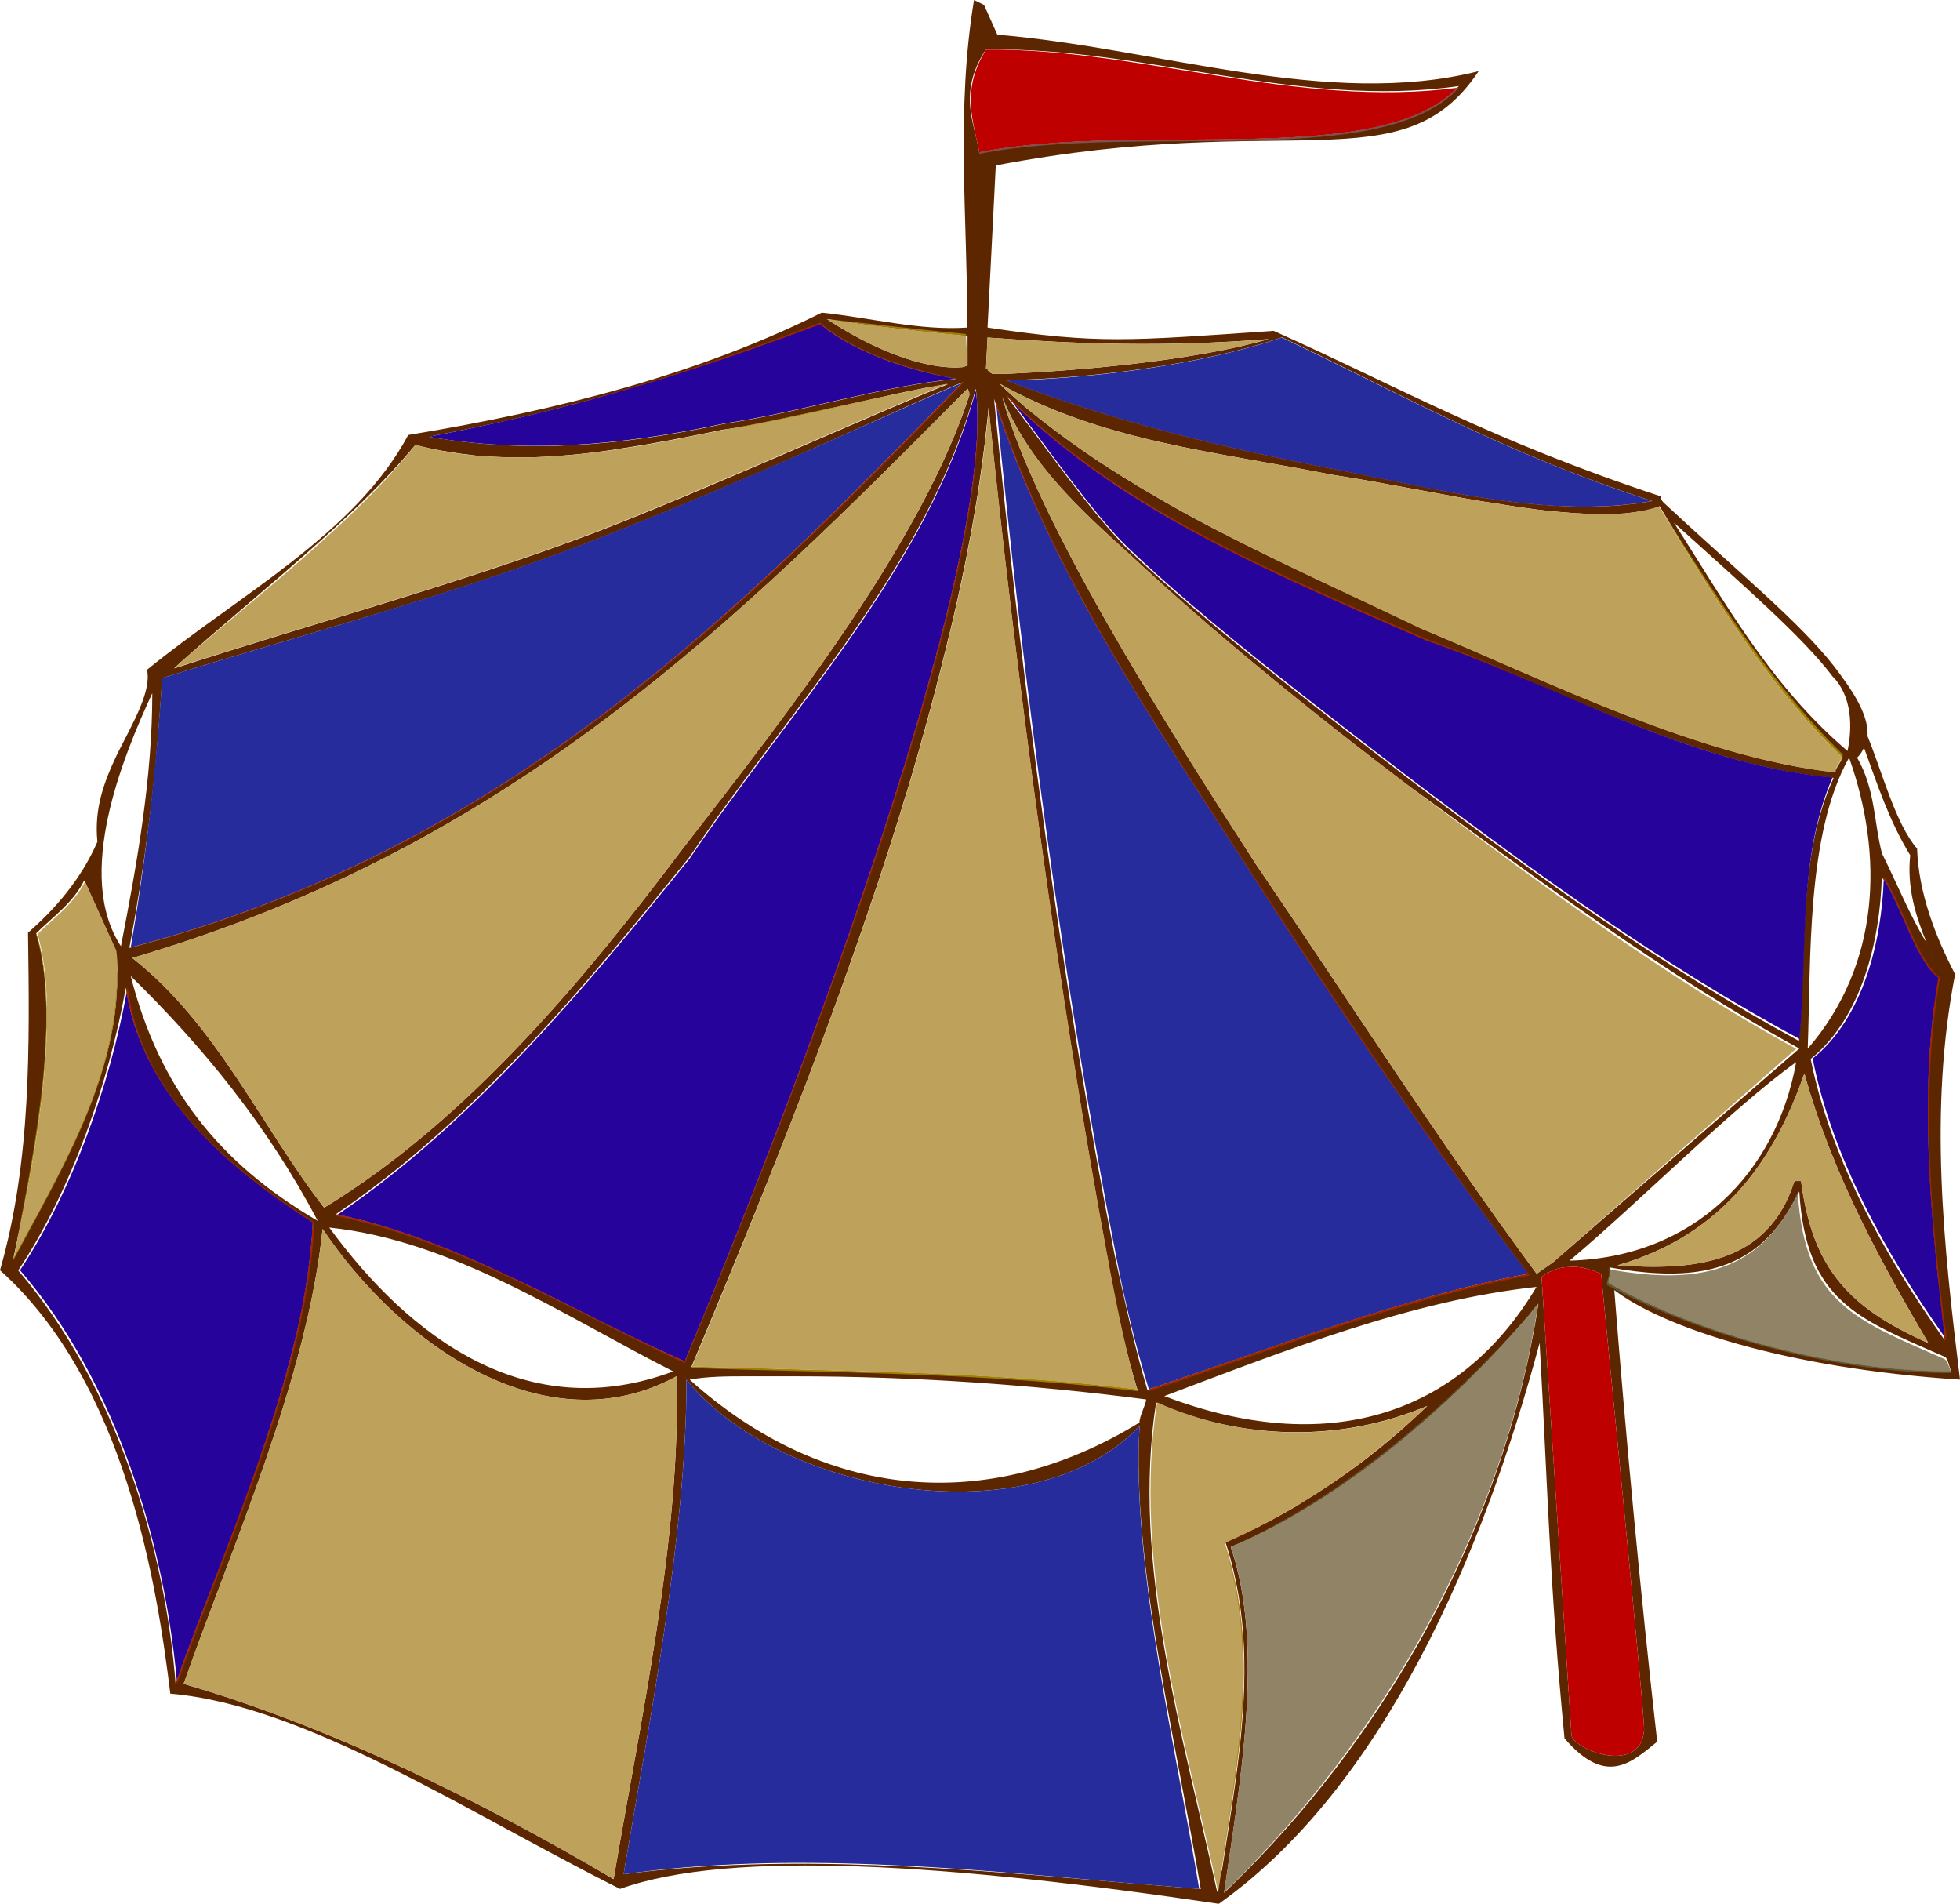 <?xml version="1.0" encoding="utf-8"?>
<!-- Generator: Adobe Illustrator 21.0.0, SVG Export Plug-In . SVG Version: 6.00 Build 0)  -->
<svg version="1.1" id="Calque_1" xmlns="http://www.w3.org/2000/svg" xmlns:xlink="http://www.w3.org/1999/xlink" x="0px" y="0px"
	 viewBox="0 0 1000.1 971.2" style="enable-background:new 0 0 1000.1 971.2;" xml:space="preserve">
<style type="text/css">
	.st0{fill:#5C2700;}
	.st1{fill:#918366;}
	.st2{fill:#E5D6C9;}
	.st3{fill:#5F5934;}
	.st4{fill:#BE0000;}
	.st5{fill:#7F4F4F;}
	.st6{fill:#BEA25C;}
	.st7{fill:#FEEACB;}
	.st8{fill:#9F8200;}
	.st9{fill:#26049B;}
	.st10{fill:#9F2700;}
	.st11{fill:#262C9B;}
</style>
<path class="st0" d="M656.9,770.9c-1.1,0.6-2.2,1.2-3.2,1.8c0.2-0.1,0.5-0.2,0.7-0.4c1.4-0.8,2.8-1.5,4.1-2.3
	c0.4-0.2,0.7-0.4,1.1-0.6C658.7,769.9,657.8,770.4,656.9,770.9z M661.4,768.3c-0.2,0.1-0.3,0.2-0.5,0.3c-0.2,0.1-0.3,0.2-0.5,0.3
	c0.1,0,0.2-0.1,0.2-0.1c0,0,0.1,0,0.1-0.1c0.1,0,0.1-0.1,0.2-0.1c0,0,0,0,0,0c0,0,0,0,0,0c0,0,0,0,0,0c0.1,0,0.1-0.1,0.2-0.1
	C661.3,768.4,661.3,768.4,661.4,768.3C661.3,768.4,661.3,768.4,661.4,768.3C661.3,768.4,661.3,768.4,661.4,768.3
	C661.4,768.4,661.4,768.3,661.4,768.3C661.4,768.3,661.4,768.3,661.4,768.3C661.4,768.3,661.4,768.3,661.4,768.3z M661.5,768.3
	C661.5,768.2,661.5,768.2,661.5,768.3c0.1,0,0.1,0,0.1,0v0C661.5,768.2,661.5,768.2,661.5,768.3z M642.4,778.7
	c-0.9,0.4-1.7,0.9-2.5,1.3c1.2-0.6,2.4-1.2,3.6-1.8C643.1,778.3,642.8,778.5,642.4,778.7z M661.7,768.1c0,0-0.1,0-0.1,0.1
	c-0.1,0-0.1,0-0.1,0.1c0,0,0,0,0,0c0,0,0,0-0.1,0c-0.2,0.1-0.3,0.2-0.5,0.3c-0.2,0.1-0.3,0.2-0.5,0.3c0.1,0,0.2-0.1,0.2-0.1
	c0,0,0.1,0,0.1-0.1c0.1,0,0.1-0.1,0.2-0.1c0,0,0,0,0,0c0,0,0,0,0,0c0,0,0,0,0,0c0.1,0,0.1-0.1,0.2-0.1c0,0,0,0,0,0c0,0,0,0,0,0
	c0,0,0,0,0,0c0,0,0,0,0,0c0,0,0,0,0,0c0,0,0,0,0,0c0,0,0.1,0,0.1-0.1c0,0,0,0,0,0L661.7,768.1L661.7,768.1
	C661.7,768.2,661.7,768.2,661.7,768.1C661.8,768.2,661.8,768.2,661.7,768.1L661.7,768.1C661.8,768.1,661.7,768.1,661.7,768.1z
	 M656.9,770.9c-1.1,0.6-2.2,1.2-3.2,1.8c0.2-0.1,0.5-0.2,0.7-0.4c1.4-0.8,2.8-1.5,4.1-2.3c0.4-0.2,0.7-0.4,1.1-0.6
	C658.7,769.9,657.8,770.4,656.9,770.9z M642.4,778.7c-0.9,0.4-1.7,0.9-2.5,1.3c1.2-0.6,2.4-1.2,3.6-1.8
	C643.1,778.3,642.8,778.5,642.4,778.7z M661.6,768.2c-0.1,0-0.1,0-0.1,0.1c0,0,0,0,0,0c0,0,0,0-0.1,0c-0.2,0.1-0.3,0.2-0.5,0.3
	c-0.2,0.1-0.3,0.2-0.5,0.3c-0.1,0-0.2,0.1-0.2,0.1c0.2-0.1,0.3-0.2,0.5-0.3c0,0,0.1,0,0.1-0.1c0.1,0,0.1-0.1,0.2-0.1c0,0,0,0,0,0
	c0,0,0,0,0,0c0,0,0,0,0,0c0.1,0,0.1-0.1,0.2-0.1c0,0,0,0,0,0c0,0,0,0,0,0c0,0,0,0,0,0c0,0,0,0,0,0c0,0,0,0,0,0c0,0,0,0,0,0
	C661.5,768.3,661.5,768.3,661.6,768.2C661.6,768.2,661.6,768.2,661.6,768.2L661.6,768.2L661.6,768.2c0.1,0,0.1,0,0.1-0.1
	C661.7,768.2,661.6,768.2,661.6,768.2z M660,769.1C660,769.2,659.9,769.2,660,769.1c-0.2,0.1-0.3,0.2-0.4,0.2
	c-0.9,0.5-1.8,1-2.7,1.6c-1.1,0.6-2.2,1.2-3.2,1.8c-0.2,0.1-0.3,0.2-0.5,0.3c0.4-0.2,0.8-0.4,1.2-0.6c1.4-0.8,2.8-1.5,4.1-2.3
	c0.4-0.2,0.7-0.4,1.1-0.6c0.2-0.1,0.4-0.2,0.6-0.4C660.1,769,660.1,769.1,660,769.1z M642.4,778.7c-0.9,0.4-1.7,0.9-2.5,1.3
	c1.2-0.6,2.4-1.2,3.6-1.8C643.1,778.3,642.8,778.5,642.4,778.7z M59.6,505c0,1-0.1,2-0.2,2.9c0.1-1.2,0.2-2.4,0.2-3.6
	c0-0.2,0-0.4,0-0.6C59.7,504.2,59.6,504.6,59.6,505z M380.7,217.5c1-0.2,2-0.4,3.1-0.6C382.7,217.1,381.7,217.3,380.7,217.5z
	 M661.6,768.2c-0.1,0-0.1,0-0.1,0.1c0,0,0,0,0,0c0,0,0,0-0.1,0c-0.2,0.1-0.3,0.2-0.5,0.3c-0.2,0.1-0.3,0.2-0.5,0.3
	c-0.1,0-0.2,0.1-0.2,0.1c0.2-0.1,0.3-0.2,0.5-0.3c0,0,0.1,0,0.1-0.1c0.1,0,0.1-0.1,0.2-0.1c0,0,0,0,0,0c0,0,0,0,0,0c0,0,0,0,0,0
	c0.1,0,0.1-0.1,0.2-0.1c0,0,0,0,0,0c0,0,0,0,0,0c0,0,0,0,0,0c0,0,0,0,0,0c0,0,0,0,0,0c0,0,0,0,0,0
	C661.5,768.3,661.5,768.3,661.6,768.2C661.6,768.2,661.6,768.2,661.6,768.2L661.6,768.2L661.6,768.2c0.1,0,0.1,0,0.1-0.1
	C661.7,768.2,661.6,768.2,661.6,768.2z M660,769.1C660,769.2,659.9,769.2,660,769.1c-0.2,0.1-0.3,0.2-0.4,0.2
	c-0.9,0.5-1.8,1-2.7,1.6c-1.1,0.6-2.2,1.2-3.2,1.8c-0.2,0.1-0.3,0.2-0.5,0.3c0.4-0.2,0.8-0.4,1.2-0.6c1.4-0.8,2.8-1.5,4.1-2.3
	c0.4-0.2,0.7-0.4,1.1-0.6c0.2-0.1,0.4-0.2,0.6-0.4C660.1,769,660.1,769.1,660,769.1z M642.4,778.7c-0.9,0.4-1.7,0.9-2.5,1.3
	c1.2-0.6,2.4-1.2,3.6-1.8C643.1,778.3,642.8,778.5,642.4,778.7z M59.6,505c0,1-0.1,2-0.2,2.9c0.1-1.2,0.2-2.4,0.2-3.6
	c0-0.2,0-0.4,0-0.6C59.7,504.2,59.6,504.6,59.6,505z M380.7,217.5c1-0.2,2-0.4,3.1-0.6C382.7,217.1,381.7,217.3,380.7,217.5z
	 M661.6,768.2c-0.1,0-0.1,0-0.1,0.1c0,0,0,0,0,0c0,0,0,0-0.1,0c-0.2,0.1-0.3,0.2-0.5,0.3c-0.2,0.1-0.3,0.2-0.5,0.3
	c-0.1,0-0.2,0.1-0.2,0.1c0.2-0.1,0.3-0.2,0.5-0.3c0,0,0.1,0,0.1-0.1c0.1,0,0.1-0.1,0.2-0.1c0,0,0,0,0,0c0,0,0,0,0,0c0,0,0,0,0,0
	c0.1,0,0.1-0.1,0.2-0.1c0,0,0,0,0,0c0,0,0,0,0,0c0,0,0,0,0,0c0,0,0,0,0,0c0,0,0,0,0,0c0,0,0,0,0,0
	C661.5,768.3,661.5,768.3,661.6,768.2C661.6,768.2,661.6,768.2,661.6,768.2L661.6,768.2L661.6,768.2c0.1,0,0.1,0,0.1-0.1
	C661.7,768.2,661.6,768.2,661.6,768.2z M660,769.1C660,769.2,659.9,769.2,660,769.1c-0.2,0.1-0.3,0.2-0.4,0.2
	c-0.9,0.5-1.8,1-2.7,1.6c-1.1,0.6-2.2,1.2-3.2,1.8c-0.2,0.1-0.3,0.2-0.5,0.3c0.4-0.2,0.8-0.4,1.2-0.6c1.4-0.8,2.8-1.5,4.1-2.3
	c0.4-0.2,0.7-0.4,1.1-0.6c0.2-0.1,0.4-0.2,0.6-0.4C660.1,769,660.1,769.1,660,769.1z M642.4,778.7c-0.9,0.4-1.7,0.9-2.5,1.3
	c1.2-0.6,2.4-1.2,3.6-1.8C643.1,778.3,642.8,778.5,642.4,778.7z M59.6,505c0,1-0.1,2-0.2,2.9c0.1-1.2,0.2-2.4,0.2-3.6
	c0-0.2,0-0.4,0-0.6C59.7,504.2,59.6,504.6,59.6,505z M380.7,217.5c1-0.2,2-0.4,3.1-0.6C382.7,217.1,381.7,217.3,380.7,217.5z
	 M59.6,505c0,1-0.1,2-0.2,2.9c0.1-1.2,0.2-2.4,0.2-3.6c0-0.2,0-0.4,0-0.6C59.7,504.2,59.6,504.6,59.6,505z M380.7,217.5
	c1-0.2,2-0.4,3.1-0.6C382.7,217.1,381.7,217.3,380.7,217.5z M59.6,505c0,1-0.1,2-0.2,2.9c0.1-1.2,0.2-2.4,0.2-3.6c0-0.2,0-0.4,0-0.6
	C59.7,504.2,59.6,504.6,59.6,505z M380.7,217.5c1-0.2,2-0.4,3.1-0.6C382.7,217.1,381.7,217.3,380.7,217.5z M59.6,505
	c0,1-0.1,2-0.2,2.9c0.1-1.2,0.2-2.4,0.2-3.6c0-0.2,0-0.4,0-0.6C59.7,504.2,59.6,504.6,59.6,505z M383.8,216.9
	c-1.1,0.2-2.1,0.4-3.1,0.6C381.7,217.3,382.7,217.1,383.8,216.9z M697.3,242.7C697.3,242.7,697.3,242.7,697.3,242.7
	c-0.3-0.1-0.6-0.1-1-0.2C696.7,242.5,697,242.6,697.3,242.7z M1000.1,703.8c-8.4-68.4-16-137.6-2.5-206.8
	c-10.1-19.4-18.6-41.4-19.4-64.1c-11-12.7-17.7-38.8-25.3-57.4c0.8-11.8-9.3-25.3-16.9-35.4c-17.7-22.8-49.8-48.9-86.9-83.5
	c-0.8-0.8-1.7-1.7-1.7-3.4c-86.9-28.7-133.3-55.7-197.5-84.4c-74.3,5.1-89.5,6.8-146-1.7l4.2-82.7c150.2-28.7,207.6,10.1,246.4-48.1
	c-76.8,19.4-163.7-11.8-245.6-18.6l-6.8-15.2L497,0c-9.3,55.7-3.4,111.4-3.4,167.1c-24.5,1.7-49.8-5.1-74.3-7.6
	c-62.4,31.2-134.2,49.8-211,62.4c-27,50.6-86.9,81.9-133.3,119.8c2.5,11-7.6,27.8-15.2,43C53,399,48,412.5,49.7,429.4
	c-8.4,19.4-21.9,34.6-35.4,46.4C15.1,533.2,16,592.3,0,648c64.1,57.4,80.2,161.2,86.9,216c69.2,5.9,151.9,60.8,229.5,99.6
	c56.5-20.3,168.8-12.7,305.5,7.6c84.4-59.9,135-178.9,163.7-286.1c4.2,75.1,5.1,123.2,12.7,201.7c21.1,24.5,33.8,12.7,47.3,1.7
	c-8.4-74.3-16-155.3-21.9-230.4C848.2,676.8,909.8,697.9,1000.1,703.8z M594.1,712.2c62.5-23.6,126.6-48.9,189.9-55.7
	C744.3,723.2,676,743.4,594.1,712.2z M343.5,699.6c-74.3,27.8-134.2-16.9-175.5-73.4C231.3,632.9,287,670.9,343.5,699.6z
	 M171.4,619.4c70-47.3,127.4-116.5,180.5-182.3c50.7-75.1,121.6-148.5,146-238.8c0.3,2.1,0.5,4.4,0.6,6.7
	c5.7,90.4-84.2,334-149.1,489.5c-1.7-0.8-3.5-1.5-5.2-2.3c-1.5-0.7-3-1.3-4.4-2c-1.8-0.8-3.7-1.7-5.5-2.6c-0.2-0.1-0.4-0.2-0.5-0.3
	c0,0,0,0,0,0c-0.7-0.3-1.4-0.7-2.1-1c-0.8-0.4-1.6-0.8-2.5-1.2c-0.7-0.3-1.3-0.6-2-1c-2.2-1.1-4.4-2.1-6.6-3.2
	c-0.1,0-0.2-0.1-0.3-0.1c-0.8-0.4-1.6-0.8-2.4-1.2c-6.7-3.3-13.3-6.6-20.1-10c-2.3-1.1-4.6-2.3-6.9-3.4c-4.8-2.4-9.7-4.8-14.5-7.2
	c-0.7-0.3-1.3-0.6-2-0.9c-1.8-0.9-3.7-1.8-5.5-2.7c-0.3-0.1-0.5-0.2-0.8-0.4c-0.8-0.4-1.5-0.7-2.3-1.1c-0.8-0.4-1.6-0.8-2.4-1.2
	c-0.5-0.2-0.9-0.4-1.4-0.7c-0.5-0.2-0.9-0.4-1.4-0.7c-0.5-0.2-1.1-0.5-1.7-0.8c-0.9-0.4-1.8-0.9-2.8-1.3c-0.6-0.3-1.2-0.5-1.7-0.8
	c-1-0.5-2.1-1-3.1-1.4c-0.2-0.1-0.4-0.2-0.6-0.2c-0.5-0.2-1-0.5-1.5-0.7c-0.8-0.4-1.7-0.8-2.5-1.1c-8.4-3.8-17-7.4-25.5-10.7
	c0,0,0,0,0,0c-0.1,0-0.2-0.1-0.3-0.1c-0.1,0-0.2-0.1-0.3-0.1c-0.7-0.3-1.5-0.6-2.2-0.8c0,0-0.1,0-0.2-0.1c-0.9-0.3-1.8-0.7-2.7-1
	c0,0,0,0,0,0c-1.9-0.7-3.8-1.4-5.7-2c-0.3-0.1-0.5-0.2-0.8-0.3c-0.3-0.1-0.7-0.2-1-0.3c-0.3-0.1-0.7-0.2-1-0.4
	c-0.8-0.3-1.6-0.5-2.4-0.8c-1.6-0.5-3.2-1.1-4.9-1.6c-0.9-0.3-1.9-0.6-2.8-0.9c-0.5-0.2-1-0.3-1.4-0.4c-2.5-0.7-4.9-1.5-7.4-2.1
	c-0.5-0.2-1.1-0.3-1.6-0.4c-1.2-0.3-2.4-0.6-3.5-0.9c-0.9-0.2-1.9-0.5-2.8-0.7c-1.4-0.3-2.7-0.6-4.1-1c-1.2-0.3-2.5-0.5-3.7-0.8
	C172,619.5,171.7,619.5,171.4,619.4z M580.3,708.9c-1.3-0.2-2.7-0.3-4-0.5c-1.3-0.1-2.5-0.3-3.8-0.4c-0.7-0.1-1.4-0.2-2-0.2
	c-0.2,0-0.5,0-0.7-0.1c-0.1,0-0.2,0-0.4,0c-0.2,0-0.4,0-0.7-0.1c-0.3,0-0.7-0.1-1-0.1c-0.9-0.1-1.8-0.2-2.7-0.3
	c-2-0.2-3.9-0.4-5.9-0.6c-0.1,0-0.2,0-0.3,0c-0.2,0-0.5-0.1-0.8-0.1c-0.2,0-0.5,0-0.8-0.1c-1.3-0.1-2.7-0.3-4-0.4
	c-2.1-0.2-4.1-0.4-6.2-0.6c0,0-0.1,0-0.1,0c-1.4-0.1-2.8-0.2-4.2-0.4c-3.5-0.3-7-0.6-10.4-0.8c-1.8-0.1-3.5-0.3-5.3-0.4
	c-1.7-0.1-3.3-0.2-5-0.4c-1.9-0.1-3.8-0.3-5.7-0.4c-2-0.1-4-0.3-6-0.4c-1.1-0.1-2.2-0.1-3.3-0.2c-2.2-0.1-4.4-0.3-6.7-0.4
	c-2.1-0.1-4.2-0.2-6.4-0.3c-0.2,0-0.3,0-0.5,0c-1.8-0.1-3.7-0.2-5.5-0.3c-2.4-0.1-4.7-0.2-7.1-0.3c-3.9-0.2-7.9-0.4-11.8-0.5
	c-0.2,0-0.3,0-0.5,0c-2.1-0.1-4.2-0.2-6.3-0.2c-0.1,0-0.1,0-0.2,0c-1.8-0.1-3.7-0.1-5.5-0.2c-0.2,0-0.5,0-0.7,0
	c-2.1-0.1-4.2-0.1-6.4-0.2c-0.2,0-0.4,0-0.6,0c-1.7-0.1-3.4-0.1-5.1-0.2c-0.4,0-0.8,0-1.2,0c-0.1,0-0.1,0-0.2,0c0,0,0,0,0,0
	c-2.9-0.1-5.8-0.2-8.6-0.3c-6-0.2-12.1-0.3-18.1-0.5c-6-0.2-12.1-0.3-18.1-0.5c-1.2,0-2.4-0.1-3.7-0.1c-4.1-0.1-8.3-0.2-12.4-0.3
	c-0.3,0-0.6,0-0.9,0c-4.4-0.1-8.9-0.2-13.3-0.4c-4.7-0.1-9.5-0.3-14.2-0.4c-0.1,0-0.2,0-0.2,0c16.9-40.3,34.7-83.4,52-127.8
	c1.4-3.7,2.8-7.4,4.3-11.1c8.9-23.1,17.5-46.4,25.8-69.9c3.6-10.1,7.1-20.2,10.5-30.4c1.4-4.3,2.9-8.6,4.3-12.9
	c0.7-2.1,1.4-4.3,2.1-6.4c0.7-2.1,1.4-4.3,2.1-6.4c0,0,0,0,0-0.1c1.3-4,2.5-7.9,3.8-11.9c0,0,0,0,0-0.1c1.2-3.8,2.3-7.5,3.5-11.3
	c0.5-1.7,1-3.4,1.6-5.1l1.5-5.1c1.4-4.7,2.8-9.4,4.1-14.1c0.4-1.3,0.8-2.6,1.1-4c1.1-3.9,2.2-7.9,3.3-11.8c0.6-2.1,1.1-4.2,1.7-6.2
	c0.4-1.3,0.7-2.6,1-3.8c0.2-0.8,0.4-1.5,0.6-2.2c0.7-2.4,1.3-4.8,1.9-7.3c0.7-2.6,1.3-5.2,2-7.8l1.5-6c0.5-1.9,0.9-3.7,1.4-5.6
	c0.6-2.6,1.2-5.2,1.9-7.7c0.6-2.6,1.2-5.1,1.8-7.7c0.5-2.4,1.1-4.7,1.6-7c0.9-4,1.8-8,2.6-12c0.5-2.5,1-5,1.6-7.6
	c0.3-1.7,0.7-3.5,1-5.2c0.3-1.8,0.7-3.5,1-5.2c0.2-0.8,0.3-1.7,0.5-2.5c0.1-0.7,0.3-1.4,0.4-2.1c0.2-1.1,0.4-2.2,0.6-3.3
	c0.3-1.5,0.5-3,0.8-4.5c0.2-1,0.4-2.1,0.5-3.1c0.1-0.8,0.3-1.5,0.4-2.3c0.3-1.5,0.5-3,0.8-4.5c0.2-1.5,0.5-3,0.7-4.5
	c0.3-1.8,0.5-3.6,0.8-5.4c0.3-1.9,0.5-3.7,0.8-5.6c0.7-4.8,1.3-9.6,1.9-14.4c0.2-1.5,0.3-3,0.5-4.5c0.2-2.1,0.5-4.1,0.7-6.2
	c0.2-2.1,0.5-4.4,0.6-6.5c0-0.2,0-0.3,0-0.5c13.5,133.3,36.3,303.8,60.8,434.6c0.5,2.8,1,5.5,1.5,8.2c3.7,19.9,7.7,39.1,13.7,58.5
	C580.6,708.9,580.5,708.9,580.3,708.9z M380.6,702.1h25.3c59.1,0,120.7,4.2,178.9,11.8c0,2.5-3.4,8.4-3.4,11.8
	c-78.5,48.1-162,38.8-229.5-21.9C361.2,702.1,371.4,702.1,380.6,702.1z M568.8,640.5c-27-137.6-48.1-297.9-61.6-437.1
	c0.4,1.2,0.8,2.4,1.2,3.6c0.3,1.1,0.7,2.1,1.1,3.2c0.3,0.9,0.6,1.8,0.9,2.7c0.1,0.3,0.2,0.6,0.3,0.9l1,2.8c0.4,1.1,0.7,2.1,1.1,3.2
	c0.6,1.8,1.3,3.6,2,5.3c0.5,1.3,1,2.6,1.5,3.9c0.5,1.3,1,2.6,1.5,3.8c0.5,1.2,1,2.4,1.4,3.7c0.5,1.4,1.1,2.8,1.7,4.2
	c0.4,0.9,0.8,1.8,1.1,2.7c1.3,3.2,2.7,6.4,4.1,9.6c0.2,0.4,0.3,0.8,0.5,1.2c0.1,0.3,0.3,0.6,0.4,1s0.3,0.6,0.4,1c0.4,1,0.9,2,1.4,3
	c0.5,1.1,1,2.2,1.5,3.3c0,0.1,0,0.1,0.1,0.2c0.1,0.1,0.1,0.2,0.2,0.4c0,0.1,0,0.1,0.1,0.2c0.6,1.3,1.2,2.7,1.8,4
	c0.2,0.5,0.5,1,0.7,1.5c0.1,0.3,0.3,0.6,0.4,0.8c0.4,0.8,0.7,1.5,1.1,2.3c0.2,0.5,0.5,1,0.7,1.5c0.6,1.3,1.2,2.5,1.8,3.8
	c0.3,0.6,0.6,1.2,0.9,1.8c0.8,1.7,1.6,3.3,2.5,4.9c0.1,0.2,0.2,0.4,0.3,0.6c0,0,0,0.1,0,0.1c0,0,0,0,0,0c0.5,0.9,0.9,1.9,1.4,2.8
	c0.1,0.2,0.2,0.4,0.3,0.6c0.7,1.4,1.4,2.7,2.1,4.1c0.4,0.8,0.8,1.5,1.2,2.3c0.2,0.5,0.5,0.9,0.7,1.4c0.7,1.2,1.3,2.5,2,3.7
	c0,0,0,0.1,0.1,0.1c0.4,0.7,0.8,1.5,1.2,2.2c0.9,1.7,1.8,3.4,2.7,5c1.2,2.2,2.4,4.4,3.6,6.6c1.3,2.3,2.5,4.5,3.8,6.8
	c0.9,1.6,1.9,3.3,2.8,4.9c3.5,6.1,7,12.1,10.6,18.1c1.4,2.4,2.9,4.8,4.3,7.2c4.4,7.2,8.8,14.3,13.3,21.4c1.9,3,3.8,6.1,5.7,9.1
	c2.1,3.3,4.2,6.7,6.4,10c1,1.6,2.1,3.2,3.1,4.9c3.5,5.4,7,10.9,10.5,16.3c3.5,5.4,7,10.8,10.5,16.3c0,0,0,0,0,0c1.5,2.3,3,4.7,4.5,7
	c1.5,2.3,3,4.7,4.5,7c45.6,70.9,92.8,140.1,143.5,207.6c-1,0.2-2,0.4-3,0.6c-1.5,0.3-3,0.6-4.5,0.9s-3,0.6-4.5,0.9
	c-1.5,0.3-3,0.6-4.5,1c-2.8,0.6-5.5,1.2-8.3,1.9c-1.3,0.3-2.5,0.6-3.8,0.9c-1.3,0.3-2.5,0.6-3.8,0.9c-1.3,0.3-2.5,0.6-3.8,1
	c-2,0.5-4,1-6.1,1.6c-2,0.5-4,1.1-6.1,1.6c-2,0.5-4,1.1-6.1,1.7c-2,0.6-4.1,1.2-6.1,1.7c-3,0.9-6.1,1.8-9.1,2.7
	c-3,0.9-6.1,1.9-9.1,2.8c-2,0.6-4.1,1.3-6.1,1.9c-3.2,1-6.3,2-9.5,3c-2.1,0.7-4.3,1.4-6.4,2.1c-1.3,0.4-2.6,0.8-3.8,1.3
	c-2.9,1-5.9,1.9-8.8,2.9c-2.9,1-5.8,2-8.8,3c-2.9,1-5.8,2-8.8,3c-16.1,5.5-32,11.1-47.8,16.5c-2.1,0.7-4.3,1.5-6.4,2.2
	c-2.8,1-5.7,1.9-8.5,2.8c-0.2,0.1-0.3,0.1-0.5,0.2C579,687.8,573.9,663.3,568.8,640.5z M943.5,386.5c17.7,49.8,16,105.5-21.1,148.5
	C924.1,489.4,921.6,425.3,943.5,386.5z M962,449.8c0.3,0.5,0.5,0.9,0.8,1.4c0,0,0,0,0,0.1c0,0,0,0,0,0c0.2,0.3,0.3,0.6,0.5,0.9
	c0,0.1,0.1,0.1,0.1,0.2c0,0,0.1,0.1,0.1,0.1c0.1,0.2,0.2,0.5,0.4,0.7c0.1,0.1,0.1,0.3,0.2,0.4c0.1,0.1,0.2,0.3,0.2,0.4
	c0.4,0.8,0.8,1.6,1.2,2.4c0.2,0.4,0.4,0.8,0.6,1.2c1.1,2.3,2.2,4.8,3.3,7.2c0.3,0.6,0.5,1.2,0.8,1.9c0,0,0,0,0,0
	c0.3,0.6,0.5,1.2,0.8,1.9c1.1,2.5,2.2,5,3.4,7.5c0.3,0.6,0.6,1.2,0.8,1.8c0.7,1.5,1.4,3,2.2,4.5c0.3,0.6,0.6,1.2,0.9,1.7
	c0,0,0,0,0,0.1c0.3,0.5,0.6,1.1,0.8,1.6c0.8,1.6,1.7,3.1,2.6,4.5c0.1,0.2,0.3,0.5,0.4,0.7c0.2,0.3,0.4,0.6,0.6,0.9
	c0,0.1,0.1,0.2,0.2,0.2c0.2,0.3,0.4,0.6,0.6,0.9c0.6,0.8,1.2,1.6,1.7,2.3c0.2,0.2,0.3,0.4,0.5,0.5c0.6,0.7,1.2,1.3,1.8,1.8v0
	c0,0,0,0,0,0c0.2,0.1,0.3,0.2,0.4,0.4v0c0,0,0,0,0,0c0.3,0.3,0.7,0.5,1,0.7c-0.2,0.9-0.3,1.9-0.5,2.8c-0.1,0.5-0.2,0.9-0.2,1.4
	c0,0.2-0.1,0.5-0.1,0.7c-0.1,0.8-0.2,1.6-0.4,2.4c0,0.2,0,0.3-0.1,0.5c-0.2,1.2-0.4,2.5-0.5,3.8c-0.1,0.6-0.2,1.1-0.2,1.7
	c-0.1,0.9-0.2,1.8-0.3,2.7c-0.1,0.9-0.2,1.8-0.3,2.7c-0.5,4.5-1,9.1-1.3,13.7c-0.1,1-0.1,1.9-0.2,2.9c-0.1,0.9-0.1,1.8-0.2,2.8
	c0,0.4-0.1,0.8-0.1,1.2c0,0.7-0.1,1.3-0.1,2c0,0.5-0.1,1.1-0.1,1.6c-0.2,3-0.3,6-0.4,9c-0.1,1.2-0.1,2.5-0.1,3.7
	c0,1.1-0.1,2.1-0.1,3.2c0,0.7,0,1.5,0,2.2c-0.1,3.4-0.1,6.8,0,10.2c0,0.8,0,1.6,0,2.5c0,2.1,0,4.3,0.1,6.5c0,1.6,0.1,3.1,0.1,4.7
	c0,1.4,0.1,2.8,0.1,4.3c0,1,0.1,2,0.1,3c0.1,1.7,0.1,3.3,0.2,4.9c0.1,2,0.2,4,0.3,6c0.1,1.6,0.2,3.2,0.3,4.8
	c0.5,8.4,1.2,16.8,1.9,25.2c0.2,2.4,0.4,4.8,0.7,7.2c0.1,1.1,0.2,2.3,0.3,3.4c0.2,1.9,0.4,3.9,0.6,5.8c0.2,1.7,0.4,3.5,0.5,5.2
	c0,0,0,0,0,0c0,0.1,0,0.2,0,0.3c0,0.1,0,0.2,0,0.3c0.1,1,0.2,2,0.3,3c0,0,0,0,0,0c0,0.3,0.1,0.6,0.1,0.9c0,0.2,0,0.4,0.1,0.6
	c0.1,0.7,0.1,1.4,0.2,2.1c0.1,0.9,0.2,1.8,0.3,2.7c0,0.3,0.1,0.6,0.1,0.9c0,0,0,0,0,0c0.1,0.5,0.1,1.1,0.2,1.6
	c0.2,1.7,0.4,3.4,0.6,5.1c0.4,3.8,0.9,7.6,1.3,11.4c0,0.5,0.1,0.9,0.2,1.4c-31.2-43.9-58.2-92.8-68.4-143.5
	c26.2-21.1,35.4-60.8,36.3-92.8c0.2,0.4,0.5,0.8,0.8,1.2C961.5,448.8,961.8,449.3,962,449.8z M516.3,204.8c1.8,1.8,3.6,3.5,5.5,5.2
	c0,0,0,0,0,0v0c0.7,0.6,1.3,1.2,2,1.8c0.3,0.3,0.6,0.5,0.8,0.8v0c0.1,0.1,0.2,0.2,0.2,0.2c0.3,0.3,0.7,0.6,1,0.9
	c0.9,0.8,1.9,1.7,2.8,2.5c0.3,0.2,0.5,0.5,0.8,0.7s0.5,0.5,0.8,0.7c0.2,0.2,0.5,0.4,0.7,0.6c0.8,0.7,1.6,1.4,2.4,2.1
	c0.2,0.2,0.4,0.4,0.7,0.6c0.5,0.4,0.9,0.8,1.4,1.2c0.6,0.5,1.3,1.1,1.9,1.6c0.5,0.4,1.1,0.9,1.6,1.3c2,1.6,4,3.2,6,4.8
	c0.7,0.6,1.5,1.2,2.2,1.7c1,0.8,2.1,1.6,3.2,2.4c0.7,0.5,1.3,1,2,1.5c1.2,0.9,2.4,1.8,3.6,2.7c0.8,0.6,1.6,1.2,2.4,1.7
	c1.3,0.9,2.5,1.8,3.8,2.7c1.3,0.9,2.6,1.8,3.9,2.6c0.7,0.5,1.3,0.9,2,1.3c0.2,0.1,0.4,0.3,0.6,0.4c1.4,1,2.9,1.9,4.3,2.9
	c2,1.3,4,2.6,6,3.9c1.8,1.1,3.6,2.2,5.4,3.3c0.9,0.6,1.8,1.1,2.7,1.7c2.7,1.7,5.5,3.3,8.2,4.9c0.8,0.5,1.7,1,2.5,1.5
	c1.1,0.6,2.2,1.3,3.3,1.9c0.8,0.4,1.6,0.9,2.3,1.3c1.3,0.7,2.6,1.5,3.9,2.2c1.5,0.8,3,1.7,4.5,2.5c1.3,0.7,2.7,1.4,4,2.2
	c1.7,0.9,3.4,1.8,5.1,2.7c1.4,0.7,2.7,1.4,4.1,2.1c0.2,0.1,0.5,0.2,0.7,0.4c0.9,0.5,1.8,0.9,2.6,1.3c2,1,4.1,2.1,6.1,3.1
	c1.2,0.6,2.3,1.1,3.5,1.7c2.1,1,4.1,2,6.2,3c2.1,1,4.1,2,6.2,3c2.3,1.1,4.6,2.2,7,3.3c2.2,1,4.5,2.1,6.7,3.1c0.1,0,0.2,0.1,0.3,0.2
	v0c9.4,4.3,18.7,8.5,28.1,12.6c2.3,1,4.7,2.1,7,3.1c2.3,1,4.7,2,7,3v0c2.3,1,4.7,2,7,3c4.7,2,9.3,4,13.9,6.1
	c21.2,7.3,42.2,16.2,63.3,25.1c0.5,0.2,1.1,0.5,1.6,0.7c46.5,19.7,93.4,39.6,143.5,44.2c-18.6,40.5-13.5,89.5-17.7,134.2
	C849,493.7,784.9,447.3,722.4,400c-50.6-38.8-108-82.7-146.8-119.8c-18.6-17.7-50.6-64.1-62.4-78.5
	C514.2,202.7,515.2,203.8,516.3,204.8z M920.7,547.6c14.4,52.4,40.5,98.8,63.3,137.6c-39.7-17.7-59.1-37.1-65-82.7h-3.4
	c-13.5,43-52.3,45.6-90.3,43C881,629.5,906.3,589,920.7,547.6z M800.9,643.1c37.1-31.3,81.9-76.9,115.6-101.3
	C906.4,598.3,864.2,641.4,800.9,643.1z M995.4,699.7v-0.1c-55.7,0.7-129.6-18.7-174.3-44.8c-0.1,0-0.1-0.1-0.2-0.1c0,0,0,0,0,0
	c0,0,0,0-0.1-0.1c0,0,0,0,0-0.1v0c0,0,0,0,0,0c0-0.1-0.1-0.1-0.1-0.2c0-0.1,0-0.2,0-0.2c0-0.1,0-0.2,0-0.3c0-0.1,0-0.2,0-0.3
	c0,0,0-0.1,0-0.1c0-0.1,0-0.2,0-0.3c0-0.2,0.1-0.3,0.1-0.5c0-0.2,0.1-0.4,0.2-0.5c0.3-0.9,0.6-1.8,0.7-2.7c0-0.2,0.1-0.4,0.1-0.6
	c0-0.2,0-0.3,0-0.5v0c0-0.1,0-0.2,0-0.3c0-0.1,0-0.2,0-0.3c-0.1-0.5-0.3-0.9-0.8-1.2c36.5,6.6,63.6,3.9,83-17.3
	c0.1-0.1,0.1-0.2,0.2-0.2c4.8-5.4,9.2-11.9,13.1-19.7c0.3-0.5,0.5-1,0.8-1.5c3.4,56.5,30.4,65,74.3,84.4c1.7,0.8,2.5,6.8,3.4,7.6
	H995.4z M951.1,381.4c6.8,18.6,12.7,37.1,23.6,54.9c-1.7,16,2.5,30.4,8.4,44.7c-8.4-13.5-15.2-30.4-22.8-45.6
	c-4.2-16-3.4-32.9-12.7-48.9C949.4,384.8,950.3,383.1,951.1,381.4z M935.1,345.1c10.1,10.1,10.1,26.2,7.6,38
	c-39.7-33.8-62.4-75.9-88.6-116.5C888.7,297.9,919.9,324.9,935.1,345.1z M846.8,258.2c2.1,3.6,4.3,7.2,6.5,10.8
	c0.1,0.1,0.1,0.1,0.1,0.2c1.1,1.8,2.1,3.5,3.2,5.3c23.3,38.4,49.4,78.6,82.7,111.1c0.1,0.1,0.2,0.2,0.2,0.3c0,0.1,0,0.1,0.1,0.2
	c0.1,0.4,0,1-0.2,1.6c-0.1,0.1-0.1,0.2-0.2,0.4c0,0.1-0.1,0.1-0.1,0.2l-0.9,1.5c-0.2,0.3-0.4,0.7-0.6,1c-0.1,0.2-0.3,0.4-0.4,0.6
	c0,0.1-0.1,0.1-0.1,0.2c0,0.1-0.1,0.1-0.1,0.2c-0.1,0.2-0.2,0.5-0.3,0.7c0,0-0.1,0.1-0.1,0.2c0,0.1,0,0.2,0,0.2v0.6
	c0,0.2,0.1,0.4,0.3,0.5h-0.1c0,0-0.1,0-0.1,0c-70-7.6-146.6-46.4-211.6-73.4c-33.1-15.9-68.9-31.9-103.7-49.9
	c-1-0.5-2.1-1.1-3.1-1.6c-5.4-2.8-10.7-5.7-16-8.6c-2.3-1.3-4.6-2.6-6.9-3.9c-0.9-0.5-1.7-1-2.6-1.5c-0.9-0.5-1.7-1-2.6-1.5l-5.1-3
	c-1.6-1-3.3-1.9-4.9-2.9c-0.3-0.1-0.5-0.3-0.8-0.5c-0.7-0.4-1.3-0.8-1.9-1.2c-0.8-0.5-1.7-1-2.5-1.5c-1.5-0.9-3-1.8-4.5-2.8
	c-1.8-1.2-3.7-2.3-5.5-3.5c-1.5-1-3-2-4.5-2.9c-0.9-0.6-1.7-1.1-2.5-1.7c-4-2.7-7.9-5.4-11.8-8.2c-0.5-0.4-1-0.7-1.5-1.1
	c-0.7-0.5-1.5-1-2.2-1.6c-1.3-0.9-2.5-1.9-3.8-2.8c-1-0.8-2.1-1.6-3.1-2.4c-1-0.7-1.9-1.5-2.9-2.2s-1.9-1.5-2.8-2.2
	c-0.5-0.4-1.1-0.9-1.6-1.3c-0.4-0.3-0.8-0.6-1.2-0.9c-0.9-0.8-1.9-1.5-2.8-2.3c-1-0.8-2-1.6-2.9-2.5c-0.8-0.7-1.5-1.3-2.3-2
	c-0.7-0.6-1.3-1.1-1.9-1.7c-1.4-1.2-2.8-2.5-4.2-3.8c-0.2-0.2-0.5-0.4-0.7-0.7c-0.6-0.7-1.4-1.3-2-2c0,0,0,0,0,0
	c0,0-0.1-0.1-0.1-0.1c52.3,29.5,110.5,34.6,169.6,46.4c12.7,1.9,26.6,4.5,40.8,7.1c0.2,0,0.3,0.1,0.5,0.1c8.6,1.6,17.4,3.2,26.1,4.8
	c0.2,0,0.4,0.1,0.6,0.1c3.8,0.7,7.5,1.3,11.3,1.9c0.1,0,0.2,0,0.3,0c1.3,0.2,2.5,0.4,3.8,0.6c3.7,0.6,7.3,1.2,10.9,1.7
	c0.2,0,0.4,0.1,0.5,0.1c2.9,0.4,5.8,0.8,8.7,1.2c0.5,0.1,1,0.1,1.5,0.2c2.3,0.3,4.7,0.5,7,0.8c1.1,0.1,2.3,0.2,3.4,0.3
	c1.2,0.1,2.5,0.2,3.7,0.3c1.2,0.1,2.5,0.2,3.7,0.3c1.2,0.1,2.4,0.2,3.6,0.2c1,0.1,2,0.1,3,0.2c0.9,0,1.8,0.1,2.7,0.1
	c2.7,0.1,5.2,0.1,7.8,0.1c1.4,0,2.8-0.1,4.2-0.1c0.7,0,1.4-0.1,2-0.1c0.5,0,1-0.1,1.5-0.1c0.5,0,1-0.1,1.5-0.1c0,0,0.1,0,0.1,0
	c0.3,0,0.6,0,0.8-0.1c1.9-0.2,3.8-0.4,5.6-0.7c0.5-0.1,1-0.2,1.5-0.2c0.2,0,0.4-0.1,0.7-0.1c0.2,0,0.4-0.1,0.7-0.1
	c0.1,0,0.1,0,0.2,0c0.1,0,0.2,0,0.4-0.1c0.4-0.1,0.7-0.2,1.1-0.2c0.3-0.1,0.7-0.1,1-0.2c0.4-0.1,0.8-0.2,1.2-0.3
	c0.4-0.1,0.9-0.2,1.3-0.3c0.2,0,0.4-0.1,0.5-0.2c0.2,0,0.3-0.1,0.5-0.2c0.8-0.2,1.6-0.5,2.3-0.8
	C846.6,258.3,846.6,258.3,846.8,258.2C846.8,258.2,846.8,258.2,846.8,258.2z M654.1,172.1c59.1,27.8,113.1,59.1,189,83.5
	c-0.1,0-0.1,0-0.2,0c-0.4,0.1-0.7,0.1-1.1,0.2c-0.4,0.1-0.7,0.1-1.1,0.2c-0.2,0-0.4,0.1-0.6,0.1c-0.2,0-0.4,0.1-0.6,0.1
	c-0.2,0-0.4,0.1-0.6,0.1c-0.2,0-0.4,0.1-0.7,0.1c-0.2,0-0.4,0.1-0.7,0.1c-0.7,0.1-1.3,0.2-2,0.3c-1.2,0.2-2.4,0.3-3.5,0.4
	c-1,0.1-1.9,0.2-2.9,0.3c-0.6,0.1-1.3,0.1-1.9,0.2c-0.9,0.1-1.9,0.2-2.8,0.2c-0.1,0-0.1,0-0.2,0c-0.9,0.1-1.9,0.1-2.8,0.2
	c-1.5,0.1-3,0.2-4.5,0.2c-1.5,0.1-3,0.1-4.5,0.1c-2.6,0-5.2,0-7.8,0c-0.5,0-1.1,0-1.6,0c0,0,0,0,0,0h0c0,0,0,0,0,0c0,0-0.1,0-0.1,0
	c-0.9,0-1.8,0-2.7-0.1c-1.3,0-2.6-0.1-4-0.2c-2.6-0.1-5.2-0.3-7.8-0.5c-1.4-0.1-2.7-0.2-4-0.3c-1.3-0.1-2.7-0.2-4-0.4
	c-2.2-0.2-4.4-0.4-6.5-0.7c-0.9-0.1-1.9-0.2-2.8-0.3c-1.1-0.1-2.2-0.3-3.3-0.4c-2.1-0.3-4.2-0.6-6.2-0.9c-0.1,0-0.3,0-0.4-0.1
	c-0.8-0.1-1.6-0.2-2.3-0.3c-3.2-0.5-6.3-1-9.5-1.5c-0.7-0.1-1.4-0.2-2.1-0.4c-1.8-0.3-3.6-0.6-5.3-0.9c-1.8-0.3-3.6-0.6-5.4-1
	c-2-0.4-4.1-0.8-6.1-1.2c-1.3-0.3-2.7-0.5-4-0.8c-0.7-0.1-1.4-0.3-2.1-0.4c-2.1-0.4-4.1-0.8-6.2-1.2c-0.5-0.1-0.9-0.2-1.3-0.3h0
	c-0.6-0.1-1.1-0.2-1.7-0.3c-0.7-0.2-1.5-0.3-2.2-0.5h0c-0.1,0-0.2,0-0.3-0.1c-1.5-0.3-3-0.6-4.5-0.9c0,0-0.1,0-0.1,0
	c-3.6-0.7-7.1-1.5-10.7-2.2c-0.3-0.1-0.7-0.1-1-0.2c-0.7-0.1-1.5-0.3-2.2-0.4c-4.1-0.8-8.2-1.6-12.2-2.4
	c-57.3-11-113.7-24.5-168.5-45.5h-0.1c-0.1,0-0.2-0.1-0.2-0.1C555.3,193.2,611.9,186.5,654.1,172.1z M647.3,173
	c-38,11-95.4,16-133.3,17.7h-7.6c-1.7-0.8-2.5-1.7-2.5-2.5h-0.8l0.8-16C549.4,175.5,593.3,177.2,647.3,173z M503,25.3L503,25.3
	c79.5-1.7,159.5,30.4,241.4,18.6c-0.3,0.3-0.6,0.6-0.9,0.9c-39.7,41.7-163.4,16.9-243.8,32.9c-0.5-2.7-1.1-5.4-1.8-8.2v-0.1
	C494.8,56.7,491.3,43.3,503,25.3z M347.7,433.8c-48.9,65-108.9,137.6-182.3,182.3c-32.1-41.4-54.9-93.7-97.9-127.4
	c193.3-56.6,308.1-171.4,426.2-290.4c0.9,1.7,0.9,1.7,0.9,3.4C470.1,276.8,403.4,362,347.7,433.8z M82,357.3
	c0.3-3.9,0.5-7.7,0.8-11.4c3.5-1.1,6.9-2.1,10.4-3.2c1.4-0.4,2.8-0.9,4.2-1.3c2.4-0.7,4.9-1.5,7.3-2.2c1.4-0.4,2.8-0.9,4.2-1.3
	c3.2-0.9,6.3-1.9,9.5-2.8c6.7-2,13.4-4,20.1-6c7-2.1,14-4.1,21-6.2c1.3-0.4,2.5-0.8,3.8-1.1h0c0.9-0.3,1.8-0.5,2.7-0.8
	c1.5-0.5,3-0.9,4.6-1.4h0c1.2-0.4,2.4-0.7,3.7-1.1c2.5-0.7,4.9-1.5,7.4-2.2c0.1,0,0.2-0.1,0.3-0.1c2.3-0.7,4.7-1.4,7-2.1
	c3.7-1.1,7.3-2.2,11-3.3c0.1,0,0.2,0,0.3-0.1c30.5-9.4,60.8-19.2,90.8-30.5c3.7-1.4,7.5-2.8,11.2-4.3c17.3-6.7,34.3-13.6,50.7-20.4
	c4-1.7,8-3.3,12-5c2.2-0.9,4.4-1.9,6.6-2.8c1.2-0.5,2.4-1,3.7-1.6c1.7-0.7,3.3-1.4,4.9-2.1c0.8-0.3,1.6-0.7,2.4-1
	c10.2-4.4,20-8.7,29.3-12.8c0.1-0.1,0.3-0.1,0.4-0.2c36.8-16.3,65.5-29.7,79-35l-0.4,0.4c0,0,0,0-0.1,0.1
	c-114.5,117.9-234,238.1-424,287.9c0,0-0.1,0-0.1,0c-0.3,0.1-0.5,0.1-0.7,0.2c3.7-19.6,7-40.3,9.7-61.2c0-0.3,0.1-0.5,0.1-0.8
	c1.2-9.6,2.3-19.2,3.3-28.7C80.2,380.8,81.2,368.9,82,357.3z M66.7,497.9c37.1,36.3,70.1,76.8,95.4,124.9
	C111.5,593.3,81.1,554.4,66.7,497.9z M436.8,164.9c2.7,0.4,5.4,0.7,8,1.1c8.7,1.1,17.5,2.1,26.8,3.1c3.8,0.4,7.6,0.8,11.6,1.2
	c2.4,0.2,4.8,0.5,7.2,0.7c0.8,0.1,1.7,0.2,2.5,0.2c0.2,0,0.5,0,0.8,0.1v15.2l-2.5,0.8c-21.1,1.7-48.9-11-69.2-24.5
	C427,163.5,431.9,164.2,436.8,164.9z M225.9,221.4c2.4-0.5,4.8-0.9,7.2-1.4c2.4-0.5,4.8-1,7.2-1.5c4.3-0.9,8.5-1.8,12.7-2.7
	c3.7-0.8,7.4-1.6,11-2.5c0.9-0.2,1.8-0.4,2.8-0.6c3.7-0.9,7.4-1.8,11-2.7c2.1-0.5,4.2-1,6.3-1.6c1.6-0.4,3.1-0.8,4.7-1.2
	c1.3-0.3,2.6-0.7,3.8-1c4.8-1.2,9.5-2.5,14.2-3.8c1.6-0.4,3.2-0.9,4.8-1.3c1.9-0.5,3.8-1.1,5.7-1.6c1.3-0.4,2.5-0.7,3.8-1.1
	c1.4-0.4,2.8-0.8,4.2-1.2c13.2-3.9,26-8,38.4-12.1c3.4-1.1,6.8-2.3,10.2-3.4c2.7-0.9,5.4-1.9,8.1-2.8c1.3-0.5,2.7-0.9,4-1.4
	c4.8-1.7,9.5-3.4,14.2-5.1c3-1.1,6-2.2,9-3.3c3.2-1.2,6.5-2.4,9.7-3.6c0.5,0.4,1,0.8,1.5,1.2c0.1,0.1,0.2,0.2,0.3,0.2
	c0.6,0.5,1.2,0.9,1.8,1.3c0.6,0.4,1.2,0.8,1.8,1.3c18.5,12.8,43.8,20.1,61.5,23.4c0,0,0.1,0,0.2,0c0.8,0.1,1.5,0.3,2.2,0.4
	c-0.1,0-0.2,0-0.3,0c0,0,0,0,0,0s0,0,0,0c-40.4,4.2-78.3,16.9-117.8,22.8c-54.8,11.8-101.9,15.2-150.8,6.8c-0.1,0-0.2,0-0.3,0
	C221,222.3,223.5,221.9,225.9,221.4z M91.8,338.2c0.3-0.3,0.6-0.5,0.9-0.8l0,0c40.4-36,88.1-72.8,119.2-110.4c0,0,0,0,0.1,0
	c0.8,0.2,1.6,0.4,2.4,0.6c0.6,0.1,1.2,0.3,1.8,0.4c0.5,0.1,0.9,0.2,1.4,0.3c1.9,0.5,3.8,0.9,5.7,1.2c0.6,0.1,1.3,0.2,1.9,0.4
	c0.4,0.1,0.8,0.1,1.2,0.2c0,0,0.1,0,0.2,0c0.8,0.1,1.6,0.3,2.4,0.4c1.3,0.2,2.5,0.4,3.8,0.6c0.2,0,0.4,0.1,0.6,0.1
	c0.4,0.1,0.8,0.1,1.3,0.2c0.7,0.1,1.3,0.2,1.9,0.2c0.6,0.1,1.1,0.2,1.7,0.2c0.2,0,0.3,0,0.4,0.1c0.1,0,0.2,0,0.3,0
	c0.2,0,0.4,0,0.6,0.1c0.5,0.1,1,0.1,1.5,0.2c0.2,0,0.4,0,0.6,0.1c0.6,0.1,1.2,0.1,1.8,0.2c0.1,0,0.2,0,0.3,0
	c0.7,0.1,1.4,0.1,2.2,0.2c1.6,0.1,3.3,0.2,5,0.3c9.7,0.5,19.5,0.5,29.4-0.1c1.8-0.1,3.6-0.2,5.5-0.4c2.7-0.2,5.5-0.5,8.2-0.7
	c1.8-0.2,3.7-0.4,5.5-0.6c2.9-0.3,5.7-0.7,8.6-1.1c1.4-0.2,2.9-0.4,4.3-0.6c1.1-0.2,2.1-0.3,3.2-0.5c0.1,0,0.3,0,0.4-0.1
	c1.1-0.2,2.3-0.3,3.4-0.5c2.1-0.3,4.1-0.7,6.2-1c1.8-0.3,3.6-0.6,5.4-0.9c12.6-2.2,25.2-4.7,37.7-7.3c3.3-0.4,7.3-1.1,11.8-1.9
	c1-0.2,2-0.4,3.1-0.6c0.5-0.1,1.1-0.2,1.6-0.3c0.8-0.2,1.6-0.3,2.5-0.5c3.6-0.7,7.4-1.5,11.4-2.3c1.2-0.2,2.5-0.5,3.7-0.8
	c1.9-0.4,3.8-0.8,5.7-1.2c1.7-0.4,3.4-0.7,5.2-1.1c1.2-0.2,2.4-0.5,3.6-0.8c1-0.2,2-0.4,3-0.7c3.2-0.7,6.4-1.4,9.6-2.1
	c0.6-0.1,1.3-0.3,1.9-0.4c0.1,0,0.2,0,0.4-0.1c1.2-0.3,2.3-0.5,3.5-0.8c3.7-0.8,7.4-1.6,11-2.4c0.9-0.2,1.9-0.4,2.8-0.6
	c1.2-0.3,2.4-0.5,3.6-0.8c1.2-0.3,2.4-0.5,3.5-0.8c1.2-0.2,2.3-0.5,3.4-0.7c0.8-0.2,1.7-0.4,2.5-0.5c1.4-0.3,2.7-0.6,4-0.8
	c0.5-0.1,1-0.2,1.5-0.3c1-0.2,2-0.4,3-0.6c0.5-0.1,0.9-0.2,1.4-0.3l0,0c0,0,0.1,0,0.1,0c0.4-0.1,0.9-0.2,1.3-0.2c0,0,0,0,0,0h0
	c0.4-0.1,0.9-0.2,1.3-0.2c0.9-0.2,1.7-0.3,2.5-0.5c0.6-0.1,1.2-0.2,1.8-0.3c0.6-0.1,1.1-0.2,1.7-0.3c0,0,0.1,0,0.1,0
	c0.1,0,0.1,0,0.2,0s0.1,0,0.2,0c0,0,0.1,0,0.1,0c0.4-0.1,0.8-0.1,1.2-0.2c0.2,0,0.3-0.1,0.5-0.1c0.1,0,0.1,0,0.2,0
	c-38,15.2-125.7,54.9-180.6,75.9C234,298,158.9,318.2,88.9,341c0,0,0,0,0,0c-0.1,0-0.1,0-0.1,0c0,0,0.1,0,0.1,0c0,0,0.1-0.1,0.1-0.1
	c0.2-0.2,0.4-0.4,0.6-0.6c0.6-0.6,1.2-1.2,1.9-1.8C91.6,338.4,91.7,338.3,91.8,338.2z M77.7,353.6c0,43-7.6,86.1-16,129.1
	C38,446.4,62.5,386.5,77.7,353.6z M8.9,632.2c0-0.1,0-0.2,0-0.2c0.3-1.5,0.6-3.1,1-4.7c1.9-9.3,3.9-19.4,5.7-29.8
	c0.1-0.8,0.3-1.7,0.4-2.5c0.2-1.2,0.4-2.4,0.6-3.6c0.2-1,0.3-1.9,0.5-2.9c0.1-0.5,0.2-0.9,0.2-1.4c0.2-1,0.3-2,0.5-2.9
	c0.6-3.7,1.2-7.4,1.7-11.1c0.2-1.6,0.4-3.2,0.6-4.7c0.1-0.8,0.2-1.7,0.3-2.5c0.2-1.2,0.3-2.5,0.5-3.7c0.1-0.9,0.2-1.9,0.3-2.8
	c0.1-0.9,0.2-1.9,0.3-2.8c0.1-1,0.2-2.1,0.3-3.1c0.1-1,0.2-2.1,0.3-3.1c0.2-2.1,0.4-4.1,0.5-6.2c0.1-1.4,0.2-2.7,0.3-4.1
	c0.2-2.4,0.3-4.8,0.4-7.2c0-0.6,0.1-1.1,0.1-1.7c0-0.6,0-1.1,0.1-1.7c0-1.1,0.1-2.2,0.1-3.4c0-1.2,0.1-2.3,0.1-3.5
	c0-0.6,0-1.2,0-1.7v-0.5c0,0,0,0,0,0c0,0,0,0,0,0c0,0,0,0,0,0c0,0,0-0.1,0-0.1c0,0,0,0,0,0c0,0,0,0,0,0c0,0,0,0,0,0c0,0,0,0,0,0
	v-0.5c0-1.2,0-2.4,0-3.6c0-1.4,0-2.7-0.1-4.1c0-0.7,0-1.3-0.1-2c0-0.7,0-1.3-0.1-2c0-0.5,0-1-0.1-1.4c0-0.7-0.1-1.4-0.1-2
	c-0.1-0.9-0.1-1.8-0.2-2.8c-0.1-0.9-0.2-1.8-0.2-2.7c-0.1-0.9-0.2-1.8-0.3-2.7c-0.1-0.9-0.2-1.8-0.3-2.6c-0.1-0.9-0.2-1.7-0.4-2.6
	c-0.1-0.8-0.3-1.7-0.4-2.5c0,0,0-0.1,0-0.1c-0.1-0.8-0.3-1.5-0.4-2.3c0-0.1,0-0.1,0-0.2c-0.2-0.8-0.3-1.6-0.5-2.4
	c-0.2-0.8-0.3-1.5-0.5-2.3c-0.1-0.5-0.2-1-0.4-1.5c-0.1-0.4-0.2-0.8-0.3-1.2c-0.2-0.7-0.4-1.3-0.6-2c-0.1-0.2-0.1-0.5-0.2-0.7
	c8.4-8.4,18.6-15.2,24.5-27l16,35.4c0.4,3.8,0.7,7.6,0.7,11.4c0,0.5,0,1.1,0,1.6v1.7c0,0.4,0,0.8,0,1.3v0.3h0c0,0,0,0,0,0
	c0,0,0,0,0,0h0v0c0,0,0,0,0,0c0,0,0,0,0,0v0c0,0,0,0,0,0c0,0,0,0,0,0c0,0,0,0,0,0v0c0,0,0,0,0,0v0.2c0,0.2,0,0.4,0,0.6
	c0,0.1,0,0.2,0,0.3v0.2l0,0c0,0,0,0.1,0,0.2c0,0,0,0,0,0v0.2h0v0c0,0,0,0,0,0c0,0.1,0,0.2,0,0.3c0,0.2,0,0.4,0,0.7
	c0,0.1,0,0.2,0,0.3c0,0,0,0.1,0,0.1c0,0.4,0,0.9-0.1,1.3c0,1-0.1,2-0.2,2.9c0,0.4,0,0.9-0.1,1.3c0,0.5-0.1,1.1-0.1,1.6
	c-0.1,1.6-0.3,3.2-0.5,4.7c-0.1,0.8-0.2,1.6-0.3,2.3c-0.2,1.6-0.5,3.1-0.7,4.7c-0.3,1.6-0.5,3.1-0.9,4.7c-0.1,0.8-0.3,1.5-0.5,2.3h0
	c0,0,0,0.1,0,0.1c-0.2,0.8-0.3,1.6-0.5,2.4c-0.1,0.5-0.2,1-0.3,1.5c-0.1,0.5-0.2,1-0.4,1.6c-0.1,0.3-0.1,0.6-0.2,0.8
	c0,0.2-0.1,0.3-0.1,0.5c-0.1,0.5-0.3,1.1-0.4,1.6c-0.1,0.2-0.1,0.5-0.2,0.7c-0.3,1.3-0.7,2.7-1.1,4c-0.3,1-0.6,1.9-0.9,2.9
	c-0.4,1.2-0.7,2.4-1.1,3.6c-0.8,2.4-1.5,4.7-2.4,7c-0.3,0.8-0.6,1.5-0.8,2.3c-0.9,2.5-1.9,5-2.9,7.5c-0.5,1.4-1.1,2.8-1.7,4.2
	c-0.4,0.9-0.7,1.7-1.1,2.5c-0.6,1.5-1.3,3-1.9,4.5c-0.7,1.5-1.3,3-2,4.4c-0.7,1.5-1.4,3-2.1,4.4c-0.7,1.5-1.4,2.9-2.1,4.4
	c-0.5,1-1,2.1-1.5,3.1c-0.3,0.7-0.7,1.4-1,2.1c0,0.1-0.1,0.2-0.2,0.3c-0.4,0.8-0.8,1.5-1.2,2.3c-0.4,0.9-0.9,1.8-1.3,2.6
	c-0.4,0.9-0.9,1.8-1.4,2.7c-5,9.6-10.1,19-15.1,28.2c-0.3,0.5-0.5,0.9-0.8,1.4c-0.2,0.5-0.5,0.9-0.8,1.4c-0.5,0.9-1,1.9-1.5,2.8
	c-0.8,1.4-1.5,2.8-2.2,4.1c-0.1,0.2-0.2,0.3-0.3,0.5C7.5,638.9,8.2,635.6,8.9,632.2z M89.6,859C84.4,791.6,60,707.2,9.3,648.1
	c27-40.5,46.4-96.2,54.9-144.3c0.1,0.9,0.3,1.7,0.4,2.6c0.1,0.8,0.3,1.5,0.4,2.3c0.1,0.5,0.2,1.1,0.3,1.6c0.1,0.6,0.2,1.1,0.4,1.7
	c0.1,0.2,0.1,0.5,0.2,0.7c0.2,0.7,0.3,1.4,0.5,2.1c0.2,0.7,0.3,1.3,0.5,1.9c0.2,0.7,0.4,1.3,0.5,2c0.5,1.6,0.9,3.2,1.5,4.8
	c0.2,0.5,0.3,1,0.5,1.5c0.2,0.5,0.3,1,0.5,1.5c0,0,0,0,0,0.1c0.2,0.5,0.3,0.9,0.5,1.4c0.1,0.3,0.2,0.7,0.4,1
	c0.1,0.3,0.2,0.6,0.3,0.9c0.1,0.2,0.2,0.4,0.2,0.6h0c0,0.1,0.1,0.1,0.1,0.2c0.2,0.5,0.4,1,0.6,1.5l0.3,0.8c0.1,0.2,0.1,0.3,0.2,0.5
	l0.2,0.6c0,0,0,0,0,0c0.1,0.3,0.2,0.5,0.4,0.8c0,0,0,0.1,0,0.1h0c0.1,0.1,0.1,0.3,0.2,0.4c0.1,0.1,0.1,0.3,0.2,0.4
	c0.1,0.4,0.3,0.7,0.5,1c0.1,0.3,0.2,0.5,0.4,0.8c0.1,0.2,0.2,0.3,0.2,0.5c0.2,0.4,0.4,0.9,0.6,1.3h0c0.2,0.4,0.3,0.7,0.5,1.1
	c0.1,0.2,0.2,0.4,0.3,0.6c0.1,0.2,0.2,0.4,0.3,0.6c0.1,0.2,0.2,0.4,0.3,0.6c0.2,0.5,0.5,0.9,0.7,1.4c0.1,0.3,0.3,0.5,0.4,0.8
	c0.1,0.3,0.3,0.6,0.5,0.9c0.1,0.2,0.2,0.3,0.2,0.5c0.2,0.5,0.5,0.9,0.8,1.3c0.1,0.1,0.1,0.2,0.2,0.3c0.1,0.2,0.3,0.5,0.4,0.7
	c0.1,0.2,0.2,0.4,0.4,0.6c0.4,0.6,0.8,1.3,1.1,1.9c0.6,1,1.2,2,1.9,3c0.1,0.2,0.3,0.4,0.4,0.6c0.1,0.2,0.3,0.5,0.4,0.7
	c0.2,0.3,0.4,0.6,0.6,0.9c0.1,0.2,0.2,0.3,0.3,0.5c0.6,1,1.3,1.9,2,2.9c0,0,0.1,0.1,0.1,0.2c0.2,0.3,0.4,0.6,0.7,1
	c0.5,0.7,1,1.4,1.5,2.1c0.2,0.3,0.4,0.5,0.6,0.8c0.2,0.2,0.3,0.4,0.4,0.6c0,0,0.1,0.1,0.1,0.1c0.4,0.5,0.8,1.1,1.2,1.6
	c0.5,0.6,1,1.2,1.4,1.8c0.5,0.6,0.9,1.2,1.4,1.7c0.4,0.4,0.8,0.9,1.1,1.3c0.1,0.1,0.2,0.2,0.3,0.4c1.3,1.6,2.7,3.2,4.1,4.8
	c3.7,4.1,7.7,8.1,11.8,11.9c1.2,1.1,2.5,2.3,3.7,3.4c0.4,0.3,0.8,0.7,1.1,1c0.1,0.1,0.2,0.2,0.3,0.2c0.1,0.1,0.2,0.2,0.4,0.3
	c0.9,0.8,1.8,1.6,2.7,2.4c0.9,0.8,1.9,1.6,2.8,2.4c1.2,1,2.5,2.1,3.8,3.1c0.9,0.7,1.9,1.5,2.8,2.2c1,0.8,1.9,1.5,2.9,2.2
	c1.3,1,2.6,2,3.9,2.9c0.6,0.5,1.3,1,1.9,1.4c0.3,0.2,0.6,0.5,1,0.7s0.6,0.5,1,0.7c0.6,0.5,1.3,0.9,1.9,1.4c0.7,0.5,1.3,0.9,2,1.4
	c1.2,0.8,2.3,1.6,3.5,2.4c0,0,0,0,0.1,0.1c0,0,0,0,0.1,0c0.5,0.3,0.9,0.7,1.4,1c0.3,0.2,0.5,0.4,0.8,0.5c0,0,0,0,0,0
	c0.6,0.5,1.3,0.9,1.9,1.3c0.6,0.4,1.3,0.9,2,1.3c0.7,0.4,1.3,0.9,2,1.3c1.3,0.8,2.6,1.7,3.9,2.5c0,0.9-0.1,1.9-0.1,2.8
	c0,0,0,0.1,0,0.2c0,0.3,0,0.6-0.1,1c0,0.6-0.1,1.1-0.1,1.7c-0.1,1-0.1,1.9-0.2,2.9c-0.1,0.7-0.1,1.4-0.2,2.1
	c-0.2,2.2-0.4,4.5-0.7,6.7c-0.2,2.2-0.5,4.5-0.9,6.8c-0.1,0.5-0.1,1-0.2,1.4c0,0.2-0.1,0.4-0.1,0.6c0,0.3-0.1,0.6-0.1,0.9
	c0,0.2-0.1,0.4-0.1,0.6c-0.1,0.5-0.2,1.1-0.2,1.7c-0.1,1-0.3,1.9-0.5,2.9c-0.4,2.4-0.8,4.9-1.3,7.3c-0.2,1.2-0.5,2.4-0.7,3.7
	c-0.2,1.2-0.5,2.5-0.7,3.7c-0.5,2.3-1,4.7-1.5,7c-0.5,2.3-1.1,4.7-1.6,7c-0.2,1-0.5,2-0.7,3c-0.2,0.7-0.3,1.4-0.5,2.1
	c-0.2,0.7-0.4,1.4-0.5,2.1c-0.3,1.2-0.6,2.5-1,3.7c-0.4,1.5-0.8,3.1-1.3,4.6c-0.5,1.9-1,3.8-1.6,5.6c-0.5,1.9-1.1,3.7-1.6,5.5
	c-0.7,2.5-1.5,5-2.3,7.5c-0.8,2.5-1.6,5-2.4,7.5c-1.6,5-3.3,10-5,15l-26,70.1c-1.4,3.6-2.8,7.2-4.1,10.8c-0.5,1.2-0.9,2.4-1.4,3.6
	c-0.9,2.4-1.8,4.8-2.7,7.1l-9,24.4C90,857.8,89.8,858.4,89.6,859z M313.1,958.6C247.3,919.8,169.6,881,93.7,859
	c25.3-71.7,63.3-157,70.9-232.1c39.7,59.2,113.9,111.5,180.6,75.2C347.7,783.1,326.6,878.5,313.1,958.6z M611.9,963.6
	c-12.1-1-24.3-2-36.6-3c-0.4,0-0.7-0.1-1.1-0.1c-84.9-7.3-171.8-15.3-256-4.4c12.7-75.9,32.1-172.2,32.1-252.3
	c47.3,59.1,177.2,81,231.2,23.6c-0.2,2.8-0.3,5.7-0.4,8.6v0.3c0,1.4-0.1,2.8-0.1,4.3c-0.9,66.7,19.8,151.9,31.7,223.1
	C612.4,963.7,612.2,963.7,611.9,963.6z M622.3,957.2c0,0.1,0,0.2,0,0.2c-0.2,0.9-0.3,1.8-0.4,2.6c-0.3,1.8-0.5,3.5-0.8,5.3
	c-17.7-81-43.9-167.9-31.2-249.8c43.9,19.4,94.5,20.3,138.4,1.7c-19,18.4-40.1,34.9-64.2,49.4c0,0-0.1,0-0.1,0.1
	c-0.2,0.1-0.4,0.2-0.6,0.4c-0.1,0.1-0.2,0.1-0.3,0.2c0,0,0,0,0,0c0,0,0,0,0,0h0c0,0,0,0,0,0c-0.1,0-0.1,0.1-0.2,0.1c0,0,0,0,0,0
	c0,0,0,0,0,0c0,0,0,0-0.1,0h0c0,0,0,0,0,0c0,0-0.1,0.1-0.1,0.1c0,0,0,0,0,0c0,0,0,0,0,0l0,0l0,0c0,0,0,0,0,0l0,0c0,0,0,0,0,0l0,0
	c0,0,0,0,0,0c0,0,0,0,0,0c0,0-0.1,0.1-0.1,0.1c0,0,0,0,0,0c0,0,0,0,0,0c0,0,0,0,0,0c0,0,0,0,0,0c0,0,0,0,0,0c0,0,0,0,0,0
	c0,0,0,0,0,0c0,0,0,0,0,0c0,0,0,0-0.1,0c0,0,0,0,0,0v0h0c-0.1,0-0.2,0.1-0.2,0.1c0,0,0,0,0,0l0,0c0,0,0,0,0,0v0c0,0,0,0,0,0
	c0,0-0.1,0-0.1,0.1c-0.1,0-0.1,0-0.1,0.1c0,0,0,0,0,0c0,0,0,0-0.1,0c-0.2,0.1-0.3,0.2-0.5,0.3c-0.2,0.1-0.3,0.2-0.5,0.3
	c-0.1,0-0.2,0.1-0.2,0.1c-0.1,0-0.2,0.1-0.2,0.1c0,0,0,0-0.1,0c-0.1,0.1-0.2,0.1-0.3,0.2c-0.9,0.5-1.8,1-2.7,1.6
	c-1.1,0.6-2.2,1.2-3.2,1.8c-0.2,0.1-0.3,0.2-0.5,0.3l0,0c0,0-0.1,0-0.1,0c-0.2,0.1-0.3,0.2-0.5,0.3c-0.2,0.1-0.4,0.2-0.6,0.3
	c-0.6,0.3-1.2,0.7-1.8,1c-0.2,0.1-0.4,0.2-0.5,0.3c-0.4,0.2-0.9,0.5-1.3,0.7c-0.1,0.1-0.2,0.1-0.4,0.2c0,0-0.1,0-0.1,0.1
	c-0.1,0.1-0.3,0.2-0.4,0.2c-0.4,0.2-0.7,0.4-1.1,0.5c-0.5,0.3-1.1,0.6-1.7,0.9c-0.5,0.2-0.9,0.5-1.4,0.7c-0.4,0.2-0.7,0.3-1,0.5
	c-0.9,0.4-1.7,0.9-2.5,1.3c-0.2,0.1-0.4,0.2-0.5,0.3c-0.3,0.2-0.7,0.3-1,0.5c-0.3,0.1-0.5,0.3-0.8,0.4c-0.8,0.4-1.6,0.8-2.4,1.2
	c-0.2,0.1-0.3,0.2-0.5,0.2c-0.1,0-0.1,0.1-0.2,0.1c-0.1,0.1-0.3,0.1-0.4,0.2c-0.7,0.3-1.4,0.7-2.1,1c-0.7,0.3-1.4,0.7-2.1,1
	c-0.9,0.4-1.7,0.8-2.6,1.2c0,0,0,0-0.1,0c-0.1,0.1-0.3,0.1-0.4,0.2c-0.6,0.3-1.3,0.6-2,0.9c1.5,4.4,2.7,8.8,3.8,13.2
	c0.1,0.3,0.1,0.6,0.2,0.8c8.4,34.6,6.2,70,1.5,105.3c0,0,0,0.1,0,0.1c-2.2,16-4.8,32.1-7.3,48C622.7,955.6,622.5,956.4,622.3,957.2z
	 M784.1,670.3c-0.1,0.8-0.3,1.7-0.4,2.6c-0.4,2.2-0.8,4.5-1.2,6.7c-0.1,0.4-0.1,0.7-0.2,1.1c-0.1,0.6-0.2,1.3-0.4,1.9
	c-0.2,1.1-0.4,2.2-0.6,3.3c-0.7,3.5-1.4,7-2.2,10.5c-21.9,98-76,192.5-148.9,263.8c-0.2,0.2-0.4,0.4-0.6,0.6
	c-1.6,1.6-3.2,3.1-4.9,4.7l-0.1,0.1c7.6-53.2,21.1-124.9,3.4-176.4c1.1-0.5,2.2-1,3.3-1.4c0.1,0,0.2-0.1,0.3-0.1
	c54.3-23.8,108.3-69.9,147.6-115.6c0.3-0.4,0.7-0.8,1-1.1c1.6-1.9,3.2-3.8,4.8-5.8C784.6,666.8,784.4,668.6,784.1,670.3z
	 M784.9,665.1C784.9,665.1,784.9,665.1,784.9,665.1C784.9,665.1,784.9,665,784.9,665.1L784.9,665.1z M784.1,649.8
	c-49.9-67.5-96.3-140.1-143.5-209.3c-49-75.9-111.4-174.7-129.2-238c13.5,33.8,39.7,57.4,65.8,81c39.7,37.1,91.1,79.3,142.6,118.1
	c63.3,45.6,129.1,95.4,198.3,133.3l-125.6,109L784.1,649.8z M838.9,882.7c-1.7,23.6-38,9.3-37.1,1.7l-15.2-232.9
	c4.2-3.4,9.3-5.1,13.5-5.1c6.8-0.8,12.7,1.7,16.9,3.4C816.9,650.6,839.7,878.5,838.9,882.7z M380.7,217.5c1-0.2,2-0.4,3.1-0.6
	C382.7,217.1,381.7,217.3,380.7,217.5z M23.9,522.5c0-0.6,0-1.2,0-1.7v-0.5c0,0.2,0,0.5,0,0.7C23.9,521.5,23.9,522,23.9,522.5z
	 M59.6,505c0,1-0.1,2-0.2,2.9c0.1-1.2,0.2-2.4,0.2-3.6c0-0.2,0-0.4,0-0.6C59.7,504.2,59.6,504.6,59.6,505z M380.7,217.5
	c1-0.2,2-0.4,3.1-0.6C382.7,217.1,381.7,217.3,380.7,217.5z M23.9,521c0,0.5,0,1,0,1.5c0-0.6,0-1.2,0-1.7v-0.5
	C23.9,520.5,23.9,520.8,23.9,521z M59.6,505c0,1-0.1,2-0.2,2.9c0.1-1.2,0.2-2.4,0.2-3.6c0-0.2,0-0.4,0-0.6
	C59.7,504.2,59.6,504.6,59.6,505z M380.7,217.5c1-0.2,2-0.4,3.1-0.6C382.7,217.1,381.7,217.3,380.7,217.5z M23.9,521
	c0,0.5,0,1,0,1.5c0-0.6,0-1.2,0-1.7v-0.5C23.9,520.5,23.9,520.8,23.9,521z M59.6,505c0,1-0.1,2-0.2,2.9c0.1-1.2,0.2-2.4,0.2-3.6
	c0-0.2,0-0.4,0-0.6C59.7,504.2,59.6,504.6,59.6,505z M642.4,778.7c-0.9,0.4-1.7,0.9-2.5,1.3c1.2-0.6,2.4-1.2,3.6-1.8
	C643.1,778.3,642.8,778.5,642.4,778.7z M660,769.1C660,769.2,659.9,769.2,660,769.1c-0.2,0.1-0.3,0.2-0.4,0.2
	c-0.9,0.5-1.8,1-2.7,1.6c-1.1,0.6-2.2,1.2-3.2,1.8c-0.2,0.1-0.3,0.2-0.5,0.3c0.4-0.2,0.8-0.4,1.2-0.6c1.4-0.8,2.8-1.5,4.1-2.3
	c0.4-0.2,0.7-0.4,1.1-0.6c0.2-0.1,0.4-0.2,0.6-0.4C660.1,769,660.1,769.1,660,769.1z M661.6,768.2c-0.1,0-0.1,0-0.1,0.1c0,0,0,0,0,0
	c0,0,0,0-0.1,0c-0.2,0.1-0.3,0.2-0.5,0.3c-0.2,0.1-0.3,0.2-0.5,0.3c-0.1,0-0.2,0.1-0.2,0.1c0.2-0.1,0.3-0.2,0.5-0.3
	c0,0,0.1,0,0.1-0.1c0.1,0,0.1-0.1,0.2-0.1c0,0,0,0,0,0c0,0,0,0,0,0c0,0,0,0,0,0c0.1,0,0.1-0.1,0.2-0.1c0,0,0.1,0,0.1-0.1
	c0,0,0,0,0,0c0,0,0,0,0.1,0C661.5,768.3,661.5,768.3,661.6,768.2C661.6,768.2,661.6,768.2,661.6,768.2L661.6,768.2L661.6,768.2
	c0.1,0,0.1,0,0.1-0.1C661.7,768.2,661.6,768.2,661.6,768.2z M380.7,217.5c1-0.2,2-0.4,3.1-0.6C382.7,217.1,381.7,217.3,380.7,217.5z
	 M23.9,521c0,0.5,0,1,0,1.5c0-0.6,0-1.2,0-1.7v-0.5C23.9,520.5,23.9,520.8,23.9,521z M59.6,505c0,1-0.1,2-0.2,2.9
	c0.1-1.2,0.2-2.4,0.2-3.6c0-0.2,0-0.4,0-0.6C59.7,504.2,59.6,504.6,59.6,505z M642.4,778.7c-0.9,0.4-1.7,0.9-2.5,1.3
	c1.2-0.6,2.4-1.2,3.6-1.8C643.1,778.3,642.8,778.5,642.4,778.7z M660,769.1C660,769.2,659.9,769.2,660,769.1
	c-0.2,0.1-0.3,0.2-0.4,0.2c-0.9,0.5-1.8,1-2.7,1.6c-1.1,0.6-2.2,1.2-3.2,1.8c-0.2,0.1-0.3,0.2-0.5,0.3c0.4-0.2,0.8-0.4,1.2-0.6
	c1.4-0.8,2.8-1.5,4.1-2.3c0.4-0.2,0.7-0.4,1.1-0.6c0.2-0.1,0.4-0.2,0.6-0.4C660.1,769,660.1,769.1,660,769.1z M661.6,768.2
	c-0.1,0-0.1,0-0.1,0.1c0,0,0,0,0,0c0,0,0,0-0.1,0c-0.2,0.1-0.3,0.2-0.5,0.3c-0.2,0.1-0.3,0.2-0.5,0.3c-0.1,0-0.2,0.1-0.2,0.1
	c0.2-0.1,0.3-0.2,0.5-0.3c0,0,0.1,0,0.1-0.1c0.1,0,0.1-0.1,0.2-0.1c0,0,0,0,0,0c0,0,0,0,0,0c0,0,0,0,0,0c0.1,0,0.1-0.1,0.2-0.1
	c0,0,0,0,0,0c0,0,0,0,0,0c0,0,0,0,0,0c0,0,0,0,0,0c0,0,0,0,0,0c0,0,0,0,0,0C661.5,768.3,661.5,768.3,661.6,768.2
	C661.6,768.2,661.6,768.2,661.6,768.2L661.6,768.2L661.6,768.2c0.1,0,0.1,0,0.1-0.1C661.7,768.2,661.6,768.2,661.6,768.2z
	 M380.7,217.5c1-0.2,2-0.4,3.1-0.6C382.7,217.1,381.7,217.3,380.7,217.5z M23.9,521c0,0.5,0,1,0,1.5c0-0.6,0-1.2,0-1.7v-0.5
	C23.9,520.5,23.9,520.8,23.9,521z M59.6,505c0,1-0.1,2-0.2,2.9c0.1-1.2,0.2-2.4,0.2-3.6c0-0.2,0-0.4,0-0.6
	C59.7,504.2,59.6,504.6,59.6,505z M642.4,778.7c-0.9,0.4-1.7,0.9-2.5,1.3c1.2-0.6,2.4-1.2,3.6-1.8
	C643.1,778.3,642.8,778.5,642.4,778.7z M660,769.1C660,769.2,659.9,769.2,660,769.1c-0.2,0.1-0.3,0.2-0.4,0.2
	c-0.9,0.5-1.8,1-2.7,1.6c-1.1,0.6-2.2,1.2-3.2,1.8c-0.2,0.1-0.3,0.2-0.5,0.3c0.4-0.2,0.8-0.4,1.2-0.6c1.4-0.8,2.8-1.5,4.1-2.3
	c0.4-0.2,0.7-0.4,1.1-0.6c0.2-0.1,0.4-0.2,0.6-0.4C660.1,769,660.1,769.1,660,769.1z M661.6,768.2c-0.1,0-0.1,0-0.1,0.1c0,0,0,0,0,0
	c0,0,0,0-0.1,0c-0.2,0.1-0.3,0.2-0.5,0.3c-0.2,0.1-0.3,0.2-0.5,0.3c-0.1,0-0.2,0.1-0.2,0.1c0.2-0.1,0.3-0.2,0.5-0.3
	c0,0,0.1,0,0.1-0.1c0.1,0,0.1-0.1,0.2-0.1c0,0,0,0,0,0c0,0,0,0,0,0c0,0,0,0,0,0c0.1,0,0.1-0.1,0.2-0.1c0,0,0,0,0,0c0,0,0,0,0,0
	c0,0,0,0,0,0c0,0,0,0,0,0c0,0,0,0,0,0c0,0,0,0,0,0C661.5,768.3,661.5,768.3,661.6,768.2C661.6,768.2,661.6,768.2,661.6,768.2
	L661.6,768.2L661.6,768.2c0.1,0,0.1,0,0.1-0.1C661.7,768.2,661.6,768.2,661.6,768.2z M380.7,217.5c1-0.2,2-0.4,3.1-0.6
	C382.7,217.1,381.7,217.3,380.7,217.5z M23.9,521c0,0.5,0,1,0,1.5c0-0.6,0-1.2,0-1.7v-0.5C23.9,520.5,23.9,520.8,23.9,521z
	 M642.4,778.7c-0.9,0.4-1.7,0.9-2.5,1.3c1.2-0.6,2.4-1.2,3.6-1.8C643.1,778.3,642.8,778.5,642.4,778.7z M661.7,768.1
	c0,0-0.1,0-0.1,0.1c-0.1,0-0.1,0-0.1,0.1c0,0,0,0,0,0c0,0,0,0-0.1,0c-0.2,0.1-0.3,0.2-0.5,0.3c-0.2,0.1-0.3,0.2-0.5,0.3
	c-0.1,0-0.2,0.1-0.2,0.1c0.2-0.1,0.3-0.2,0.5-0.3c0,0,0.1,0,0.1-0.1c0.1,0,0.1-0.1,0.2-0.1c0,0,0,0,0,0c0,0,0,0,0,0c0,0,0,0,0,0
	c0.1,0,0.1-0.1,0.2-0.1c0,0,0,0,0,0c0,0,0,0,0,0c0,0,0,0,0,0c0,0,0,0,0,0c0,0,0,0,0,0c0,0,0,0,0,0c0,0,0.1,0,0.1-0.1c0,0,0,0,0,0
	L661.7,768.1L661.7,768.1C661.7,768.2,661.7,768.2,661.7,768.1C661.8,768.2,661.8,768.2,661.7,768.1L661.7,768.1
	C661.8,768.1,661.7,768.1,661.7,768.1z M660,769.1C660,769.2,659.9,769.2,660,769.1c-0.2,0.1-0.3,0.2-0.4,0.2
	c-0.9,0.5-1.8,1-2.7,1.6c-1.1,0.6-2.2,1.2-3.2,1.8c0.2-0.1,0.5-0.2,0.7-0.4c1.4-0.8,2.8-1.5,4.1-2.3c0.4-0.2,0.7-0.4,1.1-0.6
	c0.2-0.1,0.4-0.2,0.6-0.4C660.1,769,660.1,769.1,660,769.1z M642.4,778.7c-0.9,0.4-1.7,0.9-2.5,1.3c1.2-0.6,2.4-1.2,3.6-1.8
	C643.1,778.3,642.8,778.5,642.4,778.7z M656.9,770.9c-1.1,0.6-2.2,1.2-3.2,1.8c0.2-0.1,0.5-0.2,0.7-0.4c1.4-0.8,2.8-1.5,4.1-2.3
	c0.4-0.2,0.7-0.4,1.1-0.6C658.7,769.9,657.8,770.4,656.9,770.9z M661.4,768.3c-0.2,0.1-0.3,0.2-0.5,0.3c-0.2,0.1-0.3,0.2-0.5,0.3
	c0.1,0,0.2-0.1,0.2-0.1c0,0,0.1,0,0.1-0.1c0.1,0,0.1-0.1,0.2-0.1c0,0,0,0,0,0c0,0,0,0,0,0c0,0,0,0,0,0c0.1,0,0.1-0.1,0.2-0.1
	C661.3,768.4,661.3,768.4,661.4,768.3C661.3,768.4,661.3,768.4,661.4,768.3C661.3,768.4,661.3,768.4,661.4,768.3
	C661.4,768.4,661.4,768.3,661.4,768.3C661.4,768.3,661.4,768.3,661.4,768.3C661.4,768.3,661.4,768.3,661.4,768.3z M661.5,768.3
	C661.5,768.2,661.5,768.2,661.5,768.3c0.1,0,0.1,0,0.1,0v0C661.5,768.2,661.5,768.2,661.5,768.3z"/>
<path class="st1" d="M784.9,665.1c-0.8,5.1-1.7,10.3-2.7,15.5c-0.1,0.6-0.2,1.3-0.4,1.9c-0.2,1.1-0.4,2.2-0.6,3.3
	c-0.7,3.5-1.4,7-2.2,10.5c-22,97.9-76.7,191.9-148.9,263.8c-0.2,0.2-0.4,0.4-0.6,0.6c-1.6,1.6-3.2,3.1-4.9,4.7
	c1.7-1.6,3.3-3.2,4.9-4.8c-1.6,1.6-3.3,3.1-4.9,4.7c7.6-53.2,21.1-124.7,3.4-176.2c1.1-0.5,2.2-1,3.2-1.4c0.1,0,0.2-0.1,0.3-0.1
	c54.3-23.8,108.3-69.9,147.6-115.6c0.3-0.4,0.7-0.8,1-1.1C781.7,669,783.3,667.1,784.9,665.1z"/>
<path class="st2" d="M629.5,960.6c-1.6,1.6-3.2,3.2-4.9,4.8c0,0,0-0.1,0-0.1C626.2,963.7,627.9,962.2,629.5,960.6z"/>
<path class="st2" d="M784.9,665.1c-0.2,1.7-0.5,3.4-0.8,5.2c-0.1,0.8-0.3,1.7-0.4,2.6c-0.4,2.2-0.8,4.5-1.2,6.7c-0.2,1-0.4,2-0.6,3
	c0.1-0.6,0.2-1.3,0.4-1.9C783.2,675.5,784.1,670.3,784.9,665.1z"/>
<path class="st2" d="M784.9,665c0,0,0,0.1,0,0.1v0c-1.6,2-3.2,3.9-4.8,5.8C781.7,668.8,783.3,666.9,784.9,665z"/>
<path class="st3" d="M629.5,960.6c-1.6,1.6-3.2,3.2-4.9,4.8v-0.1c0,0,0,0,0,0C626.2,963.7,627.9,962.2,629.5,960.6z"/>
<path class="st3" d="M779.1,671.8c-39.3,45.8-93.3,91.8-147.6,115.6C685.7,762.9,739.8,716.8,779.1,671.8z"/>
<path class="st1" d="M995.4,699.6c-55.7,0.7-129.6-18.7-174.3-44.8c-0.1,0-0.1-0.1-0.2-0.1c0,0,0,0,0,0c0,0,0,0-0.1-0.1
	c0,0,0,0,0-0.1v0c0,0,0,0,0,0c0-0.1-0.1-0.1-0.1-0.2c0-0.1,0-0.2,0-0.2c0-0.1,0-0.2,0-0.3c0-0.1,0-0.2,0-0.3
	c0.1-0.4,0.2-0.8,0.3-1.3c0-0.1,0-0.1,0.1-0.2c0-0.1,0.1-0.3,0.1-0.4c0.3-1.1,0.7-2.3,0.7-3.3v0c0-0.1,0-0.2,0-0.3
	c0-0.1,0-0.2,0-0.3c36.2,6.3,63.1,3.2,82.2-18.5c0.1-0.1,0.1-0.2,0.2-0.2c4.8-5.4,9.2-11.9,13.1-19.7c3.6,55.9,30.5,64.4,74.3,83.8
	C993.7,693.6,994.6,697.7,995.4,699.6z"/>
<path class="st2" d="M821.9,648.2c0,1-0.3,2.2-0.7,3.3c0,0.1-0.1,0.3-0.1,0.4c0,0.1,0,0.2-0.1,0.2c-0.1,0.5-0.2,0.9-0.3,1.3
	c0,0.1,0,0.2,0,0.3c0-0.1,0-0.3,0.1-0.4c0-0.1,0-0.2,0-0.3c0-0.2,0.1-0.3,0.1-0.5c0-0.2,0.1-0.4,0.2-0.5c0.3-0.9,0.6-1.8,0.7-2.7
	c0-0.2,0.1-0.4,0.1-0.6C821.9,648.5,821.9,648.3,821.9,648.2z"/>
<path class="st3" d="M917.3,609.1L917.3,609.1c-3.9,7.9-8.2,14.4-13.1,19.7c4.8-5.5,9.2-12.3,13-20.4
	C917.3,608.7,917.3,608.9,917.3,609.1z"/>
<path class="st3" d="M995.8,700.4c-55.7,0.8-130-19.4-175.5-44.7c-1.7-0.8,2.5-6.8,0-8.4c0.5,0.1,1,0.2,1.6,0.3c0,0.1,0,0.2,0,0.3
	c0,0.1,0,0.2,0,0.3v0c0,1-0.3,2.2-0.7,3.3c0,0.1-0.1,0.3-0.1,0.4c0,0.1,0,0.2-0.1,0.2c-0.1,0.5-0.2,0.9-0.3,1.3c0,0.1,0,0.2,0,0.3
	c0,0.1,0,0.2,0,0.3c0,0.1,0,0.2,0,0.2c0,0.1,0,0.2,0.1,0.2c0,0,0,0,0,0v0c0,0,0,0,0,0.1c0,0,0,0.1,0.1,0.1c0,0,0,0,0,0
	c0,0,0.1,0.1,0.2,0.1c44.7,26.1,118.6,45.5,174.3,44.8c0,0,0,0.1,0,0.1C995.5,700,995.7,700.3,995.8,700.4z"/>
<path class="st4" d="M838.9,882.7c-1.7,23.6-38,9.3-37.1,1.7l-15.2-232.9c4.2-3.4,9.3-5.1,13.5-5.1c6.8-0.8,12.7,1.7,16.9,3.4
	C816.9,650.6,839.7,878.5,838.9,882.7z"/>
<path class="st4" d="M743.5,44.8c-39.7,41.7-163.4,16.9-243.8,32.9c-0.5-2.7-1.1-5.4-1.8-8.2v-0.1c-2.8-12.9-5.7-26.3,5.2-44.1
	C581.2,24.5,661.9,55.5,743.5,44.8z"/>
<path class="st5" d="M744.4,44.7c-38.8,43-163.7,17.7-244.7,33.8c-0.5-3-1.1-6-1.8-9c0.7,2.8,1.3,5.5,1.8,8.2
	c80.4-16,204.1,8.8,243.8-32.9C743.8,44.8,744.1,44.7,744.4,44.7z"/>
<path class="st6" d="M59.8,497.3v1.7c0,0.4,0,0.8,0,1.3c0,0.4,0,0.8,0,1.3c0,0.2,0,0.4,0,0.6c0,0.7,0,1.4-0.1,2.2
	c0,1.2-0.1,2.4-0.2,3.6c0,0.4,0,0.9-0.1,1.3c0,0.5-0.1,1.1-0.1,1.6c-0.1,1.6-0.3,3.2-0.5,4.7c-0.1,0.8-0.2,1.6-0.3,2.3
	c-0.2,1.6-0.5,3.1-0.7,4.7c-0.3,1.6-0.5,3.1-0.9,4.7c-0.2,0.8-0.3,1.5-0.5,2.3c0,0,0,0.1,0,0.1c-0.1,0.4-0.2,0.8-0.3,1.2
	c-0.1,0.4-0.2,0.8-0.3,1.3c-0.2,1-0.5,2-0.7,3c-0.1,0.3-0.1,0.6-0.2,0.8c0,0.2-0.1,0.3-0.1,0.5c-0.2,0.8-0.4,1.5-0.6,2.3
	c-0.3,1.3-0.7,2.7-1.1,4c-0.3,1-0.6,1.9-0.9,2.9c-0.4,1.2-0.7,2.4-1.1,3.6c-0.8,2.4-1.5,4.7-2.4,7c-0.3,0.8-0.6,1.5-0.8,2.3
	c-0.9,2.5-1.9,5-2.9,7.5c-0.6,1.4-1.1,2.8-1.7,4.2c-0.4,0.9-0.7,1.7-1.1,2.5c-0.6,1.5-1.3,3-1.9,4.5c-0.7,1.5-1.3,3-2,4.4
	c-0.7,1.5-1.4,3-2.1,4.4c-0.7,1.5-1.4,2.9-2.1,4.4c-0.5,1-1,2.1-1.5,3.1c-0.3,0.7-0.7,1.4-1,2.1c0,0.1-0.1,0.2-0.2,0.3
	c-0.4,0.8-0.8,1.5-1.2,2.3c-0.4,0.9-0.9,1.8-1.3,2.6c-0.4,0.9-0.9,1.8-1.4,2.7c-5,9.6-10.1,19-15.1,28.2c-1,1.9-2.1,3.8-3.1,5.6
	c-0.8,1.4-1.5,2.8-2.2,4.1c0.6-3,1.2-6.2,1.8-9.4c0-0.1,0-0.2,0-0.2c0.3-1.5,0.6-3.1,1-4.7c5.8-28.2,12.1-62.8,13.7-94.5
	c0-0.6,0.1-1.1,0.1-1.7c0-0.6,0-1.1,0.1-1.7c0-1.1,0.1-2.2,0.1-3.4c0-1.2,0.1-2.3,0.1-3.5c0-0.6,0-1.2,0-1.7c0-4.4,0-8.7-0.2-12.9
	c0-0.5,0-1-0.1-1.4c0-0.7-0.1-1.4-0.1-2c-0.1-0.9-0.1-1.8-0.2-2.8c-0.1-0.9-0.1-1.8-0.2-2.7c-0.1-0.9-0.2-1.8-0.3-2.7
	c-0.1-0.9-0.2-1.8-0.3-2.6c-0.1-0.9-0.2-1.7-0.4-2.6c-0.1-0.8-0.3-1.7-0.4-2.5c0,0,0-0.1,0-0.1c-0.1-0.8-0.3-1.5-0.4-2.3
	c0-0.1,0-0.1,0-0.2c-0.2-0.8-0.3-1.6-0.5-2.4c-0.2-0.8-0.3-1.5-0.5-2.3c-0.1-0.5-0.2-1-0.4-1.5c-0.1-0.4-0.2-0.8-0.3-1.2
	c-0.2-0.7-0.4-1.3-0.6-2c8.4-8.3,18.4-15.1,24.3-26.8l16,35.4c0.4,3.5,0.6,7,0.7,10.5C59.8,496.2,59.8,496.8,59.8,497.3z"/>
<path class="st7" d="M21,562c1.2-9.9,2.1-19.7,2.6-29.2c-1.5,31.7-7.8,66.3-13.7,94.5c1.9-9.3,3.9-19.4,5.7-29.8
	c0.1-0.8,0.3-1.7,0.4-2.5c0.2-1.2,0.4-2.4,0.6-3.6c0.2-1,0.3-1.9,0.5-2.9c0.1-0.5,0.2-0.9,0.2-1.4c0.2-1,0.3-2,0.5-2.9
	c0.6-3.7,1.2-7.4,1.7-11.1c0.2-1.6,0.4-3.2,0.6-4.7c0.1-0.8,0.2-1.7,0.3-2.5C20.7,564.5,20.8,563.3,21,562z"/>
<path class="st7" d="M23.5,532.8c0.1-2.3,0.2-4.5,0.3-6.8c0,1.1-0.1,2.2-0.1,3.4c0,0.6,0,1.1-0.1,1.7
	C23.6,531.7,23.6,532.2,23.5,532.8z"/>
<path class="st8" d="M23.9,522.5c0,1.2,0,2.3-0.1,3.5c0,1.1-0.1,2.2-0.1,3.4c0,0.6,0,1.1-0.1,1.7c0,0.6,0,1.1-0.1,1.7
	c-1.5,31.7-7.8,66.3-13.7,94.5c-0.3,1.6-0.7,3.2-1,4.7c9.3-47.9,22.2-115.3,9.6-155.2c0.1-0.1,0.1-0.1,0.2-0.2
	C22.7,489.5,24.1,505.4,23.9,522.5z"/>
<path class="st8" d="M59.7,502.2c0-0.1,0-0.2,0-0.3c-1,50.2-29.4,97.1-53,141.2c0.1-0.5,0.2-0.9,0.3-1.4c0.7-1.4,1.5-2.7,2.2-4.1
	c0.5-0.9,1-1.9,1.5-2.8c10.8-19.8,22.3-40.4,31.4-61.8c4.9-11.4,9-23,12.1-34.7c0.2-0.7,0.4-1.4,0.5-2.1c0.1-0.3,0.1-0.6,0.2-0.8
	c0.5-1.8,0.9-3.6,1.2-5.5c0,0,0-0.1,0-0.1c0.2-0.8,0.3-1.5,0.5-2.3c0.3-1.6,0.6-3.1,0.9-4.7c0.3-1.6,0.5-3.1,0.7-4.7
	c0.1-0.8,0.2-1.6,0.3-2.3c0.2-1.6,0.4-3.1,0.5-4.7c0.1-0.5,0.1-1.1,0.1-1.6c0-0.4,0.1-0.9,0.1-1.3c0.1-1.2,0.2-2.4,0.2-3.6
	C59.7,503.6,59.7,502.9,59.7,502.2z"/>
<path class="st8" d="M59.8,499c0,0.4,0,0.8,0,1.3c0,0.4,0,0.8,0,1.3c0,0.1,0,0.2,0,0.3C59.8,500.9,59.8,499.9,59.8,499z"/>
<path class="st6" d="M313.1,958.6C247.3,919.8,169.6,881,93.7,859c25.3-71.7,63.3-157,70.9-232.1c39.7,59.2,113.9,111.5,180.6,75.2
	C347.7,783.1,326.6,878.5,313.1,958.6z"/>
<path class="st6" d="M984,685.2c-39.7-17.7-59.1-37.1-65-82.7h-3.4c-13.5,43-52.3,45.6-90.3,43c55.7-16,81-56.5,95.4-97.9
	C935.1,600,961.2,646.4,984,685.2z"/>
<path class="st6" d="M728.3,717.3c-19.3,18.2-40.5,35-64.2,49.4c0,0-0.1,0-0.1,0.1c-0.2,0.1-0.4,0.2-0.6,0.4
	c-0.1,0.1-0.2,0.1-0.3,0.2c0,0,0,0,0,0h0c0,0,0,0,0,0c-0.1,0-0.1,0.1-0.2,0.1c0,0,0,0,0,0c0,0,0,0,0,0c0,0-0.1,0-0.1,0c0,0,0,0,0,0
	c-0.1,0-0.1,0.1-0.2,0.1l0,0c0,0,0,0,0,0l0,0c0,0,0,0,0,0c0,0-0.1,0-0.1,0.1c0,0,0,0,0,0c0,0,0,0,0,0c0,0-0.1,0-0.1,0.1
	c0,0-0.1,0-0.1,0c-0.1,0-0.2,0.1-0.2,0.1c0,0,0,0,0,0c0,0,0,0,0,0c0,0-0.1,0-0.1,0.1c-0.1,0-0.1,0-0.1,0.1c0,0,0,0,0,0
	c0,0,0,0-0.1,0c-0.2,0.1-0.3,0.2-0.5,0.3c-0.2,0.1-0.3,0.2-0.5,0.3c-0.1,0-0.2,0.1-0.2,0.1c-0.1,0-0.2,0.1-0.2,0.1c0,0,0,0-0.1,0
	c-0.1,0.1-0.2,0.1-0.3,0.2c-0.9,0.5-1.8,1-2.7,1.6c-1.1,0.6-2.2,1.2-3.2,1.8c-0.2,0.1-0.3,0.2-0.5,0.3l0,0c0,0-0.1,0-0.1,0
	c-0.2,0.1-0.3,0.2-0.5,0.3c-0.2,0.1-0.4,0.2-0.6,0.3c-2.4,1.3-4.8,2.6-7.2,3.9c-0.5,0.2-0.9,0.5-1.4,0.7c-0.4,0.2-0.7,0.3-1,0.5
	c-0.9,0.4-1.7,0.9-2.5,1.3c-0.2,0.1-0.4,0.2-0.5,0.3c-4.8,2.4-9.8,4.7-14.8,7c18.2,54.8,6.7,111.8-1.8,167.5
	c-0.1,0.8-0.3,1.6-0.4,2.5c0,0.1,0,0.2,0,0.2c-0.2,0.9-0.3,1.8-0.4,2.6c-0.3,1.8-0.5,3.5-0.8,5.3c-17.7-81-43.9-167.9-31.2-249.8
	C633.8,735,684.4,735.9,728.3,717.3z"/>
<path class="st7" d="M621.9,960.1c0.1-0.8,0.2-1.7,0.4-2.6C622.2,958.3,622,959.2,621.9,960.1z"/>
<path class="st7" d="M662,768C662.1,767.9,662.1,767.9,662,768C662.1,767.9,662.1,767.9,662,768C662.1,768,662.1,768,662,768
	C662.1,768,662.1,768,662,768c-0.1,0.1-0.2,0.1-0.3,0.2l0,0c0,0,0,0,0,0c0,0,0,0,0,0c0,0,0,0-0.1,0c-0.1,0-0.2,0.1-0.3,0.2
	c0,0-0.1,0-0.1,0.1c0,0,0,0,0,0c-0.1,0.1-0.2,0.1-0.3,0.2c-0.1,0.1-0.2,0.2-0.4,0.2c-1.2,0.7-2.5,1.4-3.7,2.1
	c-2.4,1.4-4.8,2.7-7.2,4c-0.7,0.3-1.3,0.7-2,1.1c-3.4,1.8-6.8,3.6-10.3,5.2c-0.8,0.4-1.6,0.8-2.4,1.2c-0.2,0.1-0.3,0.2-0.5,0.2
	c-3.3,1.6-6.7,3.1-10.1,4.7c5.1-2.3,10-4.6,14.8-7c0.2-0.1,0.4-0.2,0.5-0.3c0.8-0.4,1.7-0.9,2.5-1.3c0.3-0.2,0.7-0.4,1-0.5
	c0.5-0.2,0.9-0.5,1.4-0.7c2.4-1.3,4.8-2.5,7.2-3.9c0.2-0.1,0.4-0.2,0.6-0.3c0.2-0.1,0.3-0.2,0.5-0.3c0,0,0,0,0.1,0l0,0
	c0.2-0.1,0.3-0.2,0.5-0.3c1-0.6,2.1-1.2,3.2-1.8c0.9-0.5,1.8-1,2.7-1.6c0.1-0.1,0.2-0.1,0.3-0.2c0,0,0.1,0,0.1,0
	c0.1,0,0.2-0.1,0.2-0.1c0.1,0,0.2-0.1,0.2-0.1c0.1-0.1,0.3-0.2,0.5-0.3c0.2-0.1,0.3-0.2,0.5-0.3c0,0,0,0,0.1,0c0,0,0,0,0,0
	c0,0,0-0.1,0.1-0.1c0,0,0.1,0,0.1-0.1c0,0,0,0,0,0c0,0,0,0,0,0C661.9,768,662,768,662,768z"/>
<path class="st7" d="M662.1,767.9C662.2,767.9,662.2,767.9,662.1,767.9L662.1,767.9C662.2,767.9,662.2,767.9,662.1,767.9
	C662.2,767.9,662.2,767.9,662.1,767.9L662.1,767.9C662.2,767.9,662.2,767.9,662.1,767.9z"/>
<path class="st7" d="M662.2,767.8C662.2,767.8,662.2,767.8,662.2,767.8L662.2,767.8C662.3,767.8,662.2,767.8,662.2,767.8z"/>
<path class="st7" d="M662.4,767.7C662.4,767.8,662.4,767.8,662.4,767.7L662.4,767.7C662.4,767.7,662.4,767.7,662.4,767.7z"/>
<path class="st7" d="M662.4,767.7C662.5,767.7,662.5,767.7,662.4,767.7C662.5,767.7,662.5,767.7,662.4,767.7
	C662.5,767.7,662.5,767.7,662.4,767.7z"/>
<path class="st7" d="M662.5,767.7c0,0,0.1-0.1,0.2-0.1C662.6,767.6,662.6,767.7,662.5,767.7C662.5,767.7,662.5,767.7,662.5,767.7
	C662.5,767.7,662.5,767.7,662.5,767.7C662.5,767.7,662.5,767.7,662.5,767.7L662.5,767.7z"/>
<path class="st7" d="M662.7,767.6C662.7,767.6,662.8,767.5,662.7,767.6C662.8,767.5,662.7,767.6,662.7,767.6L662.7,767.6z"/>
<path class="st7" d="M663.1,767.4C663.1,767.3,663.1,767.3,663.1,767.4C663.1,767.3,663.1,767.3,663.1,767.4
	C663.1,767.3,663.1,767.4,663.1,767.4z"/>
<path class="st8" d="M630.2,906.7c0,0,0,0.1,0,0.1c-2.2,16-5,32.1-7.5,48c8.5-55.7,20-112.7,1.8-167.5c1.5,4.4,2.9,8.8,4,13.2
	c0.1,0.3,0.1,0.6,0.2,0.8C637.5,836,635.1,871.4,630.2,906.7z"/>
<path class="st8" d="M661.4,768.3C661.4,768.3,661.4,768.3,661.4,768.3C661.5,768.3,661.4,768.3,661.4,768.3
	C661.4,768.4,661.3,768.4,661.4,768.3C661.3,768.4,661.3,768.4,661.4,768.3c-0.2,0.1-0.2,0.2-0.3,0.2c0,0,0,0,0,0
	c-0.1,0.1-0.2,0.2-0.4,0.2c-1.2,0.7-2.5,1.4-3.7,2.1c-1.2,0.7-2.4,1.4-3.7,2.1c-6.1,3.4-12.4,6.7-18.9,9.8c-0.1,0.1-0.3,0.1-0.4,0.2
	c-3.1,1.5-6.3,2.9-9.5,4.3c5.1-2.3,10-4.6,14.8-7c0.2-0.1,0.4-0.2,0.5-0.3c1.2-0.6,2.4-1.2,3.6-1.8c0.5-0.2,0.9-0.5,1.4-0.7
	c2.4-1.3,4.8-2.5,7.2-3.9c0.2-0.1,0.4-0.2,0.6-0.3c0.2-0.1,0.3-0.2,0.5-0.3c0,0,0,0,0.1,0l0,0c0.4-0.2,0.8-0.4,1.2-0.6
	c1.4-0.8,2.8-1.5,4.1-2.3c0.4-0.2,0.7-0.4,1.1-0.6c0.4-0.2,0.7-0.4,1.1-0.6c0,0,0.1,0,0.1-0.1c0.2-0.1,0.3-0.2,0.5-0.3
	C661.3,768.4,661.3,768.4,661.4,768.3C661.4,768.4,661.4,768.3,661.4,768.3z"/>
<path class="st8" d="M661.6,768.2C661.6,768.2,661.6,768.2,661.6,768.2c0,0-0.1,0.1-0.1,0.1C661.5,768.3,661.5,768.3,661.6,768.2
	C661.6,768.2,661.6,768.2,661.6,768.2z"/>
<path class="st8" d="M661.7,768.1C661.7,768.1,661.8,768.1,661.7,768.1L661.7,768.1C661.8,768.2,661.8,768.2,661.7,768.1
	C661.7,768.2,661.7,768.2,661.7,768.1c-0.1,0.1-0.1,0.1-0.1,0.1L661.7,768.1C661.7,768.2,661.7,768.2,661.7,768.1z"/>
<path class="st8" d="M661.8,768.1c0.1,0,0.2-0.1,0.2-0.1C662,768,661.9,768.1,661.8,768.1L661.8,768.1
	C661.8,768.1,661.8,768.1,661.8,768.1C661.8,768.1,661.8,768.1,661.8,768.1z"/>
<path class="st8" d="M662,768C662.1,767.9,662.1,767.9,662,768C662.1,767.9,662.1,767.9,662,768C662.1,768,662.1,768,662,768
	C662.1,768,662,768,662,768z"/>
<path class="st8" d="M662.1,767.9C662.2,767.9,662.2,767.9,662.1,767.9L662.1,767.9C662.2,767.9,662.2,767.9,662.1,767.9
	C662.2,767.9,662.2,767.9,662.1,767.9C662.2,767.9,662.2,767.9,662.1,767.9z"/>
<path class="st8" d="M662.4,767.7C662.5,767.7,662.5,767.7,662.4,767.7C662.5,767.7,662.5,767.7,662.4,767.7
	C662.5,767.7,662.5,767.7,662.4,767.7z"/>
<path class="st8" d="M662.5,767.7c0,0,0.1-0.1,0.2-0.1C662.6,767.6,662.6,767.7,662.5,767.7C662.5,767.7,662.5,767.7,662.5,767.7
	C662.5,767.7,662.5,767.7,662.5,767.7z"/>
<path class="st8" d="M662.7,767.6C662.7,767.6,662.8,767.5,662.7,767.6C662.8,767.5,662.7,767.6,662.7,767.6L662.7,767.6z"/>
<path class="st8" d="M663.1,767.4C663.1,767.3,663.1,767.3,663.1,767.4C663.1,767.3,663.1,767.3,663.1,767.4
	C663.1,767.4,663.1,767.4,663.1,767.4z"/>
<path class="st6" d="M916.5,535l-124,108.9l-8.4,5.9c-49.9-67.5-96.3-140.1-143.5-209.3c-49-75.9-111.4-174.7-129.2-238
	c13.5,33.8,39.7,57.4,65.8,81c39.7,37.1,91.1,79.3,142.6,118.1C782.3,448.1,848.2,497.9,916.5,535z"/>
<path class="st6" d="M936.9,391.8c0.6-1.1,1.6-2.5,2.3-3.7c0,0.1-0.1,0.1-0.1,0.2l-0.9,1.5c-0.2,0.3-0.4,0.7-0.6,1
	c-0.1,0.2-0.3,0.4-0.4,0.6c0,0.1-0.1,0.1-0.1,0.2C937.1,391.7,937,391.7,936.9,391.8c0,0.2-0.1,0.5-0.2,0.7c0,0-0.1,0.1-0.1,0.2
	c0,0.1-0.1,0.1-0.1,0.2c0,0.2-0.1,0.4,0,0.6c0,0.2,0.1,0.4,0.2,0.5c-70-7.6-146.6-46.4-211.6-73.4c-33.1-15.9-68.9-31.9-103.7-49.9
	c-1-0.5-2.1-1.1-3.1-1.6c-5.4-2.8-10.7-5.7-16-8.6c-2.3-1.3-4.6-2.6-6.9-3.9c-0.9-0.5-1.7-1-2.6-1.5c-0.9-0.5-1.7-1-2.6-1.5l-5.1-3
	c-1.6-1-3.3-1.9-4.9-2.9c-0.3-0.1-0.5-0.3-0.8-0.5c-0.7-0.4-1.3-0.8-1.9-1.2c-0.8-0.5-1.7-1-2.5-1.5c-1.5-0.9-3-1.8-4.5-2.8
	c-1.8-1.2-3.7-2.3-5.5-3.5c-1.5-1-3-2-4.5-2.9c-0.9-0.6-1.7-1.1-2.5-1.7c-4-2.7-7.9-5.4-11.8-8.2c-0.5-0.4-1-0.7-1.5-1.1
	c-0.7-0.5-1.5-1-2.2-1.6c-1.3-0.9-2.5-1.9-3.8-2.8c-1-0.8-2.1-1.6-3.1-2.4c-1-0.7-1.9-1.5-2.9-2.2s-1.9-1.5-2.8-2.2
	c-0.5-0.4-1.1-0.9-1.6-1.3c-0.4-0.3-0.8-0.6-1.2-0.9c-0.9-0.8-1.9-1.5-2.8-2.3c-1-0.8-2-1.6-2.9-2.5c-0.8-0.7-1.5-1.3-2.3-2
	c-0.7-0.6-1.3-1.1-1.9-1.7c-1.4-1.2-2.8-2.5-4.2-3.8c-0.2-0.2-0.5-0.4-0.7-0.7c-0.6-0.7-1.4-1.3-2-2
	c52.2,29.4,110.3,34.5,169.3,46.3c12.8,1.9,26.7,4.5,40.9,7.1c0.2,0,0.3,0.1,0.5,0.1c8.6,1.6,17.4,3.2,26.1,4.8
	c0.2,0,0.4,0.1,0.6,0.1c3.8,0.7,7.5,1.3,11.3,1.9c0.1,0,0.2,0,0.3,0c1.3,0.2,2.5,0.4,3.8,0.6c3.7,0.6,7.3,1.2,10.9,1.7
	c0.2,0,0.4,0.1,0.5,0.1c2.9,0.4,5.8,0.8,8.7,1.2c0.5,0.1,1,0.1,1.5,0.2c2.3,0.3,4.7,0.5,7,0.8c1.1,0.1,2.3,0.2,3.4,0.3
	c1.2,0.1,2.5,0.2,3.7,0.3c1.2,0.1,2.5,0.2,3.7,0.3c1.2,0.1,2.4,0.2,3.6,0.2c1,0.1,2,0.1,3,0.2c0.9,0,1.8,0.1,2.7,0.1
	c2.7,0.1,5.2,0.1,7.8,0.1c1.4,0,2.8-0.1,4.2-0.1c0.7,0,1.4-0.1,2-0.1c0.5,0,1-0.1,1.5-0.1c0.5,0,1-0.1,1.5-0.1c0,0,0.1,0,0.1,0
	c0.3,0,0.6,0,0.8-0.1c1.9-0.2,3.8-0.4,5.6-0.7c4.1-0.6,7.9-1.5,11.3-2.8c26.1,43.1,54.8,90.2,92.7,127.3
	C940.4,386.8,937.9,389.6,936.9,391.8z"/>
<path class="st7" d="M936.7,394L936.7,394c-70-7.6-146.7-46.4-211.7-73.4c-33.1-15.9-68.9-31.9-103.7-49.9c-1-0.5-2.1-1.1-3.1-1.6
	c-5.4-2.8-10.7-5.7-16-8.6c-2.3-1.3-4.6-2.6-6.9-3.9c-0.9-0.5-1.7-1-2.6-1.5c-0.9-0.5-1.7-1-2.6-1.5c-1.7-1-3.4-2-5.1-3
	c-1.6-1-3.3-1.9-4.9-2.9c-0.3-0.1-0.5-0.3-0.8-0.5c-0.7-0.4-1.3-0.8-1.9-1.2c-0.8-0.5-1.7-1-2.5-1.5c-1.5-0.9-3-1.8-4.5-2.8
	c-1.8-1.2-3.7-2.3-5.5-3.5c-1.5-1-3-2-4.5-2.9c-0.9-0.6-1.7-1.1-2.5-1.7c-4-2.7-7.9-5.4-11.8-8.2c-0.5-0.4-1-0.7-1.5-1.1
	c-0.7-0.5-1.5-1-2.2-1.6c-1.3-0.9-2.5-1.9-3.8-2.8c-1-0.8-2.1-1.6-3.1-2.4c-1-0.7-1.9-1.5-2.9-2.2s-1.9-1.5-2.8-2.2
	c-0.5-0.4-1.1-0.9-1.6-1.3c-0.4-0.3-0.8-0.6-1.2-0.9c-0.9-0.8-1.9-1.5-2.8-2.3c-1-0.8-2-1.7-2.9-2.5c-0.8-0.7-1.5-1.3-2.3-2
	c-0.7-0.6-1.3-1.1-1.9-1.7c-1.4-1.2-2.8-2.5-4.2-3.8c-0.2-0.2-0.5-0.4-0.7-0.7c-0.7-0.7-1.5-1.4-2.2-2.1c0.1,0,0.2,0.1,0.2,0.1
	c0,0,0,0,0,0c0.7,0.7,1.4,1.3,2,2c0.2,0.3,0.5,0.5,0.7,0.7c1.4,1.3,2.8,2.6,4.2,3.8c0.6,0.6,1.2,1.1,1.9,1.7c0.8,0.7,1.5,1.3,2.3,2
	c0.9,0.9,1.9,1.7,2.9,2.5c0.9,0.8,1.9,1.5,2.8,2.3c0.4,0.3,0.8,0.6,1.2,0.9c0.5,0.4,1.1,0.9,1.6,1.3c0.9,0.7,1.8,1.5,2.8,2.2
	s1.9,1.5,2.9,2.2c1,0.8,2.1,1.6,3.1,2.4c1.3,0.9,2.5,1.9,3.8,2.8c0.7,0.6,1.5,1.1,2.2,1.6c0.5,0.4,1,0.7,1.5,1.1
	c3.9,2.8,7.8,5.5,11.8,8.2c0.8,0.6,1.6,1.1,2.5,1.7c1.5,0.9,3,1.9,4.5,2.9c1.8,1.2,3.7,2.3,5.5,3.5c1.5,1,3,1.9,4.5,2.8
	c0.8,0.5,1.7,1,2.5,1.5c0.6,0.4,1.2,0.8,1.9,1.2c0.3,0.2,0.5,0.4,0.8,0.5c1.6,1,3.3,1.9,4.9,2.9l5.1,3c0.9,0.5,1.7,1,2.6,1.5
	c0.9,0.5,1.7,1,2.6,1.5c2.3,1.3,4.6,2.6,6.9,3.9c5.3,2.9,10.6,5.8,16,8.6c1,0.5,2.1,1.1,3.1,1.6c34.8,18,70.6,34,103.7,49.9
	C790.1,347.6,866.7,386.4,936.7,394z"/>
<path class="st7" d="M939.7,387.3C939.7,387.3,939.7,387.3,939.7,387.3c-0.5,1.4-1.8,3.1-2.5,4.5c-0.1,0.2-0.2,0.5-0.3,0.7
	c-0.2,0-0.2,0.1-0.3,0.2c0-0.1,0-0.1,0.1-0.2c0.1-0.2,0.2-0.5,0.3-0.7c0-0.1,0.1-0.1,0.1-0.2c0-0.1,0.1-0.1,0.1-0.2
	c0.1-0.2,0.3-0.4,0.4-0.6c0.2-0.3,0.4-0.7,0.6-1l0.9-1.5c0-0.1,0.1-0.1,0.1-0.2c-0.7,1.2-1.7,2.6-2.3,3.7c1-2.2,3.5-5,2.3-6.2
	c-38-37.1-66.7-84.2-92.7-127.3c-3.4,1.2-7.2,2.1-11.3,2.8c4.1-0.6,7.9-1.5,11.3-2.8c0.1,0,0.2-0.1,0.2-0.1c0,0,0,0,0,0
	c1.9,3.2,3.9,6.4,5.9,9.7c1.3,2.2,2.7,4.4,4,6.6c23.5,38.4,49.6,78.6,82.9,111.1C939.9,386,939.9,386.6,939.7,387.3z"/>
<path class="st8" d="M936.7,394c0,0,0,0.1,0.1,0.1c-70-7.6-146.8-46.4-211.8-73.4c-33.1-16-69-31.9-103.7-50
	c34.8,18,70.6,34,103.7,49.9C790,347.6,866.7,386.4,936.7,394z"/>
<path class="st8" d="M939.7,387.3C939.7,387.3,939.7,387.3,939.7,387.3c-0.1,0.3-0.3,0.5-0.4,0.8c-0.7,1.2-1.7,2.6-2.3,3.7
	c1-2.2,3.5-5,2.3-6.2c-38-37.1-66.7-84.2-92.7-127.3c2,3.2,4.1,6.4,6.1,9.6c0.2,0.4,0.5,0.7,0.7,1.1c0.1,0.1,0.1,0.1,0.1,0.2
	c25,39.3,52,81.7,86.7,115.6C940.4,385.5,940.1,386.3,939.7,387.3z"/>
<path class="st6" d="M493.7,186.5l-2.5,0.8c-21.1,1.7-48.9-11-69.2-24.5c5,0.7,9.9,1.4,14.8,2.1c17.1,2.3,33.8,4.3,53.6,6.1
	c0.8,0.1,1.7,0.2,2.5,0.2L493.7,186.5z"/>
<path class="st8" d="M492.9,170.4v0.8c-0.8-0.1-1.7-0.2-2.5-0.2c-2.5-0.2-4.9-0.5-7.2-0.7c-4-0.4-7.8-0.8-11.6-1.2
	c-17.3-1.9-32.9-3.9-49.6-6.3C445.6,165.3,466.7,167.9,492.9,170.4z"/>
<path class="st6" d="M647.3,173c-38,11-95.4,16-133.3,17.7h-7.6c-1.7-0.8-2.5-1.7-2.5-2.5h-0.8l0.8-16
	C549.4,175.5,593.3,177.2,647.3,173z"/>
<path class="st6" d="M483,196c-38.3,15.3-125.4,54.8-180,75.7c-69.2,26.2-144.1,46.4-214,69.1c0.2-0.2,0.4-0.4,0.6-0.6
	c1-0.9,2.1-1.8,3.1-2.8c0,0,0,0,0.1-0.1c40.6-35.2,89-72.1,119.2-110.4c12.8,3.5,25.9,5.4,39.1,6.1c9.7,0.5,19.5,0.5,29.4-0.1
	c29.2-1.7,59-7.5,88.5-13.6c23.3-3.1,82.9-17.7,108.8-22.5c0.6-0.1,1.2-0.2,1.8-0.3c0.6-0.1,1.1-0.2,1.7-0.3c0,0,0,0,0,0
	c0.1,0,0.1,0,0.2,0c0.1,0,0.2,0,0.3,0C482.2,196.1,482.6,196.1,483,196z"/>
<path class="st7" d="M88.9,340.9c0.2-0.2,0.5-0.4,0.7-0.6c-0.2,0.2-0.4,0.4-0.6,0.6C89,340.9,89,340.9,88.9,340.9z"/>
<path class="st7" d="M212,227c12.8,3.5,25.9,5.4,39.1,6.1C237.8,232.4,224.8,230.5,212,227C212,227,212,227,212,227z"/>
<path class="st7" d="M483.5,195.8C483.5,195.8,483.5,195.8,483.5,195.8c-0.2,0.1-0.3,0.1-0.5,0.2c-0.4,0.1-0.8,0.1-1.2,0.2
	c-0.1,0-0.2,0-0.3,0c0.4-0.1,0.8-0.2,1.2-0.3C483,195.9,483.2,195.8,483.5,195.8z"/>
<path class="st8" d="M88.7,340.9c1.3-1.1,2.6-2.3,3.9-3.4C91.3,338.6,90.1,339.7,88.7,340.9C88.8,340.9,88.7,340.9,88.7,340.9z"/>
<path class="st8" d="M368.9,219.4c23.2-3.9,83-17.7,108.8-22.5C451.8,201.7,392.2,216.3,368.9,219.4z"/>
<path class="st8" d="M483.6,195.8L483.6,195.8L483.6,195.8c-0.8,0.1-1.6,0.3-2.4,0.4C482,196.1,482.8,195.9,483.6,195.8z"/>
<path class="st6" d="M494.6,201.7c-24.5,75.1-91.2,160.3-146.9,232.1c-48.9,65-108.9,137.6-182.3,182.3
	c-32.1-41.4-54.9-93.7-97.9-127.4c193.3-56.6,308.1-171.4,426.2-290.4C494.6,200,494.6,200,494.6,201.7z"/>
<path class="st6" d="M580.3,708.9c-1.3-0.2-2.7-0.3-4-0.5c-64.9-7.7-129.9-8.7-194.8-10.5c-0.3,0-0.6,0-0.9,0
	c-4.4-0.1-8.9-0.2-13.3-0.4c-4.7-0.1-9.5-0.3-14.2-0.4c16.9-40.3,34.6-83.5,51.8-127.8c1.4-3.7,2.8-7.4,4.3-11.1
	c8.9-23.1,17.5-46.4,25.8-69.9c3.6-10.1,7.1-20.2,10.5-30.4c1.4-4.3,2.9-8.6,4.3-12.9c0.7-2.1,1.4-4.3,2.1-6.4
	c0.7-2.1,1.4-4.3,2.1-6.4c0,0,0,0,0-0.1c1.3-4,2.5-7.9,3.8-11.9c0,0,0,0,0-0.1c1.2-3.8,2.3-7.5,3.5-11.3c0.5-1.7,1-3.4,1.6-5.1
	l1.5-5.1c1.4-4.7,2.8-9.4,4.1-14.1c0.4-1.3,0.8-2.6,1.1-4c1.1-3.9,2.2-7.9,3.3-11.8c0.6-2.1,1.1-4.2,1.7-6.2c0.4-1.3,0.7-2.6,1-3.8
	c0.2-0.8,0.4-1.5,0.6-2.2c0.7-2.4,1.3-4.8,1.9-7.3c0.7-2.6,1.3-5.2,2-7.8l1.5-6c0.5-1.9,0.9-3.7,1.4-5.6c0.6-2.6,1.2-5.2,1.9-7.7
	c0.6-2.6,1.2-5.1,1.8-7.7c0.5-2.4,1.1-4.7,1.6-7c0.9-4,1.8-8,2.6-12c0.5-2.5,1-5,1.6-7.6c0.3-1.7,0.7-3.5,1-5.2
	c0.3-1.8,0.7-3.5,1-5.2c0.2-0.8,0.3-1.7,0.5-2.5c0.1-0.7,0.3-1.4,0.4-2.1c0.2-1.1,0.4-2.2,0.6-3.3c0.3-1.5,0.5-3,0.8-4.5
	c0.2-1,0.4-2.1,0.5-3.1c0.1-0.8,0.3-1.5,0.4-2.3c0.3-1.5,0.5-3,0.8-4.5c0.2-1.5,0.5-3,0.7-4.5c0.3-1.8,0.5-3.6,0.8-5.4
	c0.3-1.9,0.5-3.7,0.8-5.6c0.7-4.8,1.3-9.6,1.9-14.4c0.2-1.5,0.3-3,0.5-4.5c0.2-2.1,0.5-4.1,0.7-6.2c0.2-2.1,0.5-4.4,0.6-6.5
	c13.5,133.2,36.3,303.5,60.8,434.1c0.5,2.8,1,5.5,1.5,8.2C570.7,670.2,574.6,689.9,580.3,708.9z"/>
<path class="st7" d="M435,488.3c-8.3,23.5-17,46.8-25.8,69.9c12.6-33,24.9-66.7,36.2-100.3c1.5-4.3,2.9-8.6,4.3-12.9
	c0.7-2.1,1.4-4.3,2.1-6.4c0.7-2.1,1.4-4.3,2.1-6.4c0,0,0,0,0-0.1c1.3-3.9,2.5-7.9,3.8-11.9c0,0,0,0,0-0.1c1.2-3.8,2.4-7.5,3.5-11.3
	c0.5-1.7,1-3.4,1.6-5.1l1.5-5.1c1.4-4.7,2.8-9.4,4.1-14.1c0.4-1.3,0.8-2.6,1.1-4c1.1-3.9,2.2-7.9,3.3-11.8c0.6-2.1,1.1-4.2,1.7-6.2
	c0.4-1.3,0.7-2.6,1-3.8c0.2-0.8,0.4-1.5,0.6-2.2c0.7-2.4,1.3-4.8,1.9-7.3c0.7-2.6,1.3-5.2,2-7.8l1.5-6c0.5-1.9,0.9-3.7,1.4-5.6
	c0.6-2.6,1.2-5.2,1.9-7.7c0.6-2.6,1.2-5.1,1.8-7.7c0.5-2.4,1.1-4.7,1.6-7c0.9-4,1.8-8,2.6-12c0.5-2.5,1-5,1.6-7.6
	c0.4-1.8,0.7-3.5,1-5.2c0.3-1.8,0.7-3.5,1-5.2c0.2-0.8,0.3-1.7,0.5-2.5c0.1-0.7,0.3-1.4,0.4-2.1c0.2-1.1,0.4-2.2,0.6-3.3
	c0.3-1.5,0.5-3,0.8-4.5c0.2-1,0.4-2.1,0.5-3.1c0.1-0.8,0.3-1.5,0.4-2.3c0.3-1.5,0.5-3,0.8-4.5c0.2-1.5,0.5-3,0.7-4.5
	c0.3-1.8,0.5-3.6,0.8-5.4c0.3-1.9,0.5-3.7,0.8-5.6c0.7-4.8,1.3-9.6,1.9-14.4c0.2-1.5,0.3-3,0.5-4.5c0.2-2.1,0.5-4.1,0.7-6.2
	c0.2-2.3,0.5-4.7,0.7-7c0,0.2,0,0.3,0,0.5c-0.2,2.1-0.5,4.4-0.6,6.5c-0.2,2.1-0.5,4.1-0.7,6.2c-0.2,1.5-0.3,3-0.5,4.5
	c-0.6,4.8-1.2,9.6-1.9,14.4c-0.3,1.9-0.5,3.7-0.8,5.6c-0.3,1.8-0.5,3.6-0.8,5.4c-0.2,1.5-0.5,3-0.7,4.5c-0.3,1.5-0.5,3-0.8,4.5
	c-0.1,0.8-0.3,1.5-0.4,2.3c-0.1,1-0.3,2.1-0.5,3.1c-0.3,1.5-0.5,3-0.8,4.5c-0.2,1.1-0.4,2.2-0.6,3.3c-0.1,0.7-0.3,1.4-0.4,2.1
	c-0.2,0.8-0.3,1.7-0.5,2.5c-0.3,1.7-0.7,3.4-1,5.2c-0.3,1.7-0.7,3.5-1,5.2c-0.6,2.6-1.1,5.1-1.6,7.6c-0.8,4-1.7,8-2.6,12
	c-0.5,2.3-1.1,4.6-1.6,7c-0.6,2.6-1.2,5.1-1.8,7.7c-0.7,2.5-1.3,5.1-1.9,7.7c-0.5,1.9-0.9,3.7-1.4,5.6l-1.5,6
	c-0.7,2.6-1.3,5.2-2,7.8c-0.6,2.5-1.2,4.9-1.9,7.3c-0.2,0.7-0.4,1.4-0.6,2.2c-0.3,1.2-0.6,2.5-1,3.8c-0.6,2-1.1,4.1-1.7,6.2
	c-1.1,3.9-2.2,7.9-3.3,11.8c-0.3,1.4-0.7,2.7-1.1,4c-1.3,4.7-2.7,9.4-4.1,14.1l-1.5,5.1c-0.6,1.7-1.1,3.4-1.6,5.1
	c-1.2,3.8-2.3,7.5-3.5,11.3c0,0.1,0,0.1,0,0.1c-1.3,4-2.5,7.9-3.8,11.9c0,0.1,0,0.1,0,0.1c-0.7,2.1-1.4,4.3-2.1,6.4
	c-0.7,2.1-1.4,4.3-2.1,6.4c-1.4,4.3-2.9,8.6-4.3,12.9C442.1,468.1,438.6,478.2,435,488.3z"/>
<path class="st7" d="M568.7,707.6c-1.2-0.1-2.5-0.3-3.7-0.4c-1.6-0.2-3.1-0.3-4.7-0.5c-1-0.1-2-0.2-3-0.3c-1.3-0.1-2.7-0.3-4-0.4
	c-2.1-0.2-4.1-0.4-6.2-0.6c0,0-0.1,0-0.1,0c-1.4-0.1-2.8-0.3-4.2-0.4c-3.5-0.3-7-0.6-10.4-0.8c-1.8-0.1-3.5-0.3-5.3-0.4
	c-1.7-0.1-3.3-0.2-5-0.4c-1.9-0.1-3.8-0.3-5.7-0.4c-2-0.1-4-0.3-6-0.4c-1.1-0.1-2.2-0.1-3.3-0.2c-2.2-0.1-4.4-0.3-6.7-0.4
	c-2.1-0.1-4.2-0.2-6.4-0.3c-0.2,0-0.3,0-0.5,0c-1.8-0.1-3.7-0.2-5.5-0.3c-2.4-0.1-4.7-0.2-7.1-0.3c-3.9-0.2-7.9-0.4-11.8-0.5
	c-0.2,0-0.3,0-0.5,0c-2.1-0.1-4.2-0.2-6.3-0.2c-0.1,0-0.1,0-0.2,0c-1.8-0.1-3.7-0.1-5.5-0.2c-0.2,0-0.5,0-0.7,0
	c-2.1-0.1-4.2-0.2-6.4-0.2c-0.2,0-0.4,0-0.6,0c-1.7-0.1-3.4-0.1-5.1-0.2c-0.4,0-0.8,0-1.2,0c-0.1,0-0.1,0-0.2,0c0,0,0,0,0,0
	c-2.9-0.1-5.8-0.2-8.6-0.3c-6-0.2-12.1-0.3-18.1-0.5c-6-0.2-12.1-0.3-18.1-0.5c-1.2,0-2.4-0.1-3.7-0.1c-4.4-0.1-8.9-0.2-13.3-0.4
	c0.3,0,0.6,0,0.9,0C443.9,699.6,506.3,700.7,568.7,707.6z"/>
<path class="st7" d="M576.3,708.4c-2.5-0.3-5-0.6-7.5-0.8c0.6,0.1,1.1,0.1,1.7,0.2C572.4,708,574.3,708.2,576.3,708.4z"/>
<path class="st8" d="M580.6,709.7c-75.9-9.3-151.9-9.3-227.8-11.8c0.1-0.3,0.2-0.5,0.3-0.8c4.7,0.2,9.5,0.3,14.2,0.4
	c4.4,0.1,8.9,0.3,13.3,0.4c0.3,0,0.6,0,0.9,0c62.4,1.7,124.8,2.7,187.2,9.6c0.6,0.1,1.1,0.1,1.7,0.2c1.9,0.2,3.9,0.4,5.8,0.7
	c1.3,0.2,2.7,0.3,4,0.5C580.4,709.1,580.5,709.4,580.6,709.7z"/>
<path class="st9" d="M992.3,682.1c-30.8-43.5-57.4-92-67.4-142.1c25.9-20.8,35.2-59.9,36.3-91.6c9,14.1,17.2,43,27.9,50.3
	C979.1,556.5,984.8,619.3,992.3,682.1z"/>
<path class="st10" d="M992.3,682.1L992.3,682.1c-7.5-62.8-13.3-125.7-3.2-183.4c-10.7-7.4-18.9-36.3-27.9-50.3c0-0.4,0-0.8,0-1.2
	c9.3,13.5,17.7,43.9,28.7,51.5c-10.1,58.3-5,121.5,3.4,184.8C993,683,992.7,682.6,992.3,682.1z"/>
<path class="st11" d="M611.9,963.6c-12.1-1-24.3-2-36.6-3c-0.4,0-0.7-0.1-1.1-0.1c-84.6-7.5-171.6-16.2-256-4.4
	c12.7-75.9,32.1-172.2,32.1-252.3c47.3,59.1,177.2,81,231.2,23.6c-0.2,2.8-0.3,5.7-0.4,8.6c0,0.1,0,0.2,0,0.3
	C579.1,803.6,599.7,891,611.9,963.6z"/>
<path class="st10" d="M581.5,727.4c-0.2,2.8-0.3,5.7-0.4,8.6C581.2,733.1,581.3,730.2,581.5,727.4z"/>
<path class="st10" d="M611.9,963.7c-12.1-1-24.3-2-36.6-3.1C587.5,961.6,599.7,962.7,611.9,963.7L611.9,963.7z"/>
<path class="st9" d="M159.6,623.6c-3.4,75.3-43.3,160.6-69.4,233.6C84.1,790,60.4,705.8,10.2,648c26.5-39.8,45.7-94.1,54.4-141.6
	C74,560.6,118,597,159.6,623.6z"/>
<path class="st10" d="M160.4,623.6c-3.4,75.9-43.9,162-70,235.4c-0.1-0.6-0.1-1.2-0.2-1.8l0,0c26.1-73,66-158.3,69.4-233.6
	c-41.5-26.6-85.6-63-95-117.2l0,0c0.2-0.9,0.3-1.8,0.5-2.7C72.6,559.5,117.3,595.8,160.4,623.6z"/>
<path class="st9" d="M487.8,193.2c-40.5,4.2-78.5,16.9-118.1,22.8c-54.9,11.8-102.1,15.2-151.1,6.8c2.5-0.4,4.9-0.9,7.3-1.4
	c2.4-0.5,4.8-0.9,7.2-1.4s4.8-1,7.2-1.5c68.9-14.3,127.1-34,178.3-53.2C438,181.4,468.4,189.9,487.8,193.2z"/>
<path class="st10" d="M487.8,193.2c-19.4-3.3-49.8-11.8-69.2-27.8c-51.2,19.1-109.4,38.9-178.3,53.2c68.9-14.3,127.1-34.8,178.3-54
	C438,181.4,468.4,189,487.8,193.2z"/>
<path class="st11" d="M842.9,255.6c-52.2,9.2-108.8-5.9-161-16c-57.3-11-113.7-24.5-168.5-45.5c42.2-0.8,98.5-7.6,140.6-21.9
	C713,200,767,231.1,842.9,255.6z"/>
<path class="st10" d="M843.1,255.7c-52.3,9.3-108.9-5.9-161.2-16c-57.4-11-113.9-24.5-168.8-45.6c0.1,0,0.2,0,0.2,0h0.1
	c54.8,21,111.2,34.5,168.5,45.5c52.2,10.1,108.8,25.3,161,16l0,0C843,255.7,843,255.7,843.1,255.7z"/>
<path class="st9" d="M935.1,396.6c-17.8,40.5-12.7,89.5-16.9,133.4c-69.2-37.2-133.3-83.6-195.8-130.8
	c-50.6-38.8-108-82.7-146.8-119.8c-17.1-16.3-45.7-57-59.3-74.6c58,57.1,137.4,89.5,211.2,121.8c21.2,7.3,42.2,16.2,63.3,25.1
	c0.5,0.2,1.1,0.5,1.6,0.7C838.4,372.3,885.2,392,935.1,396.6z"/>
<path class="st10" d="M790.8,351.7c-21.1-8.9-42.1-17.8-63.3-25.1c-73.8-32.3-153.2-64.6-211.2-121.8l0,0c-1.1-1.5-2.2-2.8-3.1-3.9
	c58.2,59.1,139.2,92,214.3,124.9C748.6,333.4,769.6,342.5,790.8,351.7z"/>
<path class="st11" d="M779.8,649.8c-63.9,11.8-130.4,37.9-193.6,58.9c-6.7-21.7-12.5-45.8-16.6-67.4
	c-26.7-136.6-47.7-295.6-61.2-434.3c28.1,85.4,79.7,160.3,127.9,235.2C681.9,513.1,729.1,582.3,779.8,649.8z"/>
<path class="st10" d="M780.6,650.6c-64.1,11.8-130.8,38-194.1,59.1c-0.1-0.3-0.2-0.7-0.3-1c63.1-21.1,129.7-47.2,193.6-58.9
	c-50.7-67.5-97.9-136.7-143.5-207.6c-48.2-74.8-99.8-149.8-127.9-235.2l0,0c-0.1-0.9-0.2-1.9-0.3-2.8
	c27.8,86.9,80.1,162.9,129.1,238.8C682.8,513.1,730,583.1,780.6,650.6z"/>
<path class="st9" d="M349.4,694.5c-55.4-24.4-115-62-177.1-74.9C241.9,572.3,299,503.5,351.9,438c50.7-75.1,121.6-148.6,146-238.8
	c0.3,1.8,0.5,3.8,0.6,5.8l0,0l0,0C504.2,295.4,414.3,539,349.4,694.5z"/>
<path class="st10" d="M349.4,695.4c-55.7-25.3-115.6-62.4-178.1-75.1c0.3-0.2,0.7-0.5,1-0.7c62.1,12.9,121.6,50.5,177.1,74.9
	C414.3,539,504.2,295.4,498.5,205C505.7,294.6,414.6,539.4,349.4,695.4z"/>
<path class="st11" d="M490.7,195.4c-114.5,117.9-234,238.1-424,287.9c5-28.8,9.2-60,12.2-90.5c1.6-16,2.9-31.8,3.8-46.9
	c39-12.1,78.2-23.2,117.2-35.2c0.1,0,0.2,0,0.3-0.1c30.6-9.4,61-19.3,90.8-30.5c3.7-1.4,7.5-2.8,11.2-4.3
	c17.3-6.7,34.3-13.6,50.7-20.4c4-1.7,8-3.3,12-5c2.2-0.9,4.4-1.9,6.6-2.8c1.2-0.5,2.4-1,3.7-1.6c1.7-0.7,3.3-1.4,4.9-2.1
	C430.8,222.2,472.2,202.8,490.7,195.4z"/>
<path class="st10" d="M200,310.7c-39,12-78.2,23.1-117.2,35.2c-0.9,15.1-2.2,30.9-3.8,46.9c1.6-16,2.9-31.8,3.7-46.9
	C121.6,333.8,161,322.7,200,310.7z"/>
<path class="st10" d="M352.9,255.5c-16.3,6.8-33.4,13.7-50.7,20.4c-3.7,1.5-7.5,2.9-11.2,4.3c3.7-1.4,7.4-2.8,11.1-4.3
	C319.4,269.2,336.5,262.3,352.9,255.5z"/>
<path class="st10" d="M492,194.9C377.3,313.1,257.4,433.8,66.7,483.5c0-0.1,0-0.1,0-0.2c189.9-49.8,309.5-170,424-287.9
	C491.1,195.2,491.6,195.1,492,194.9z"/>
</svg>
